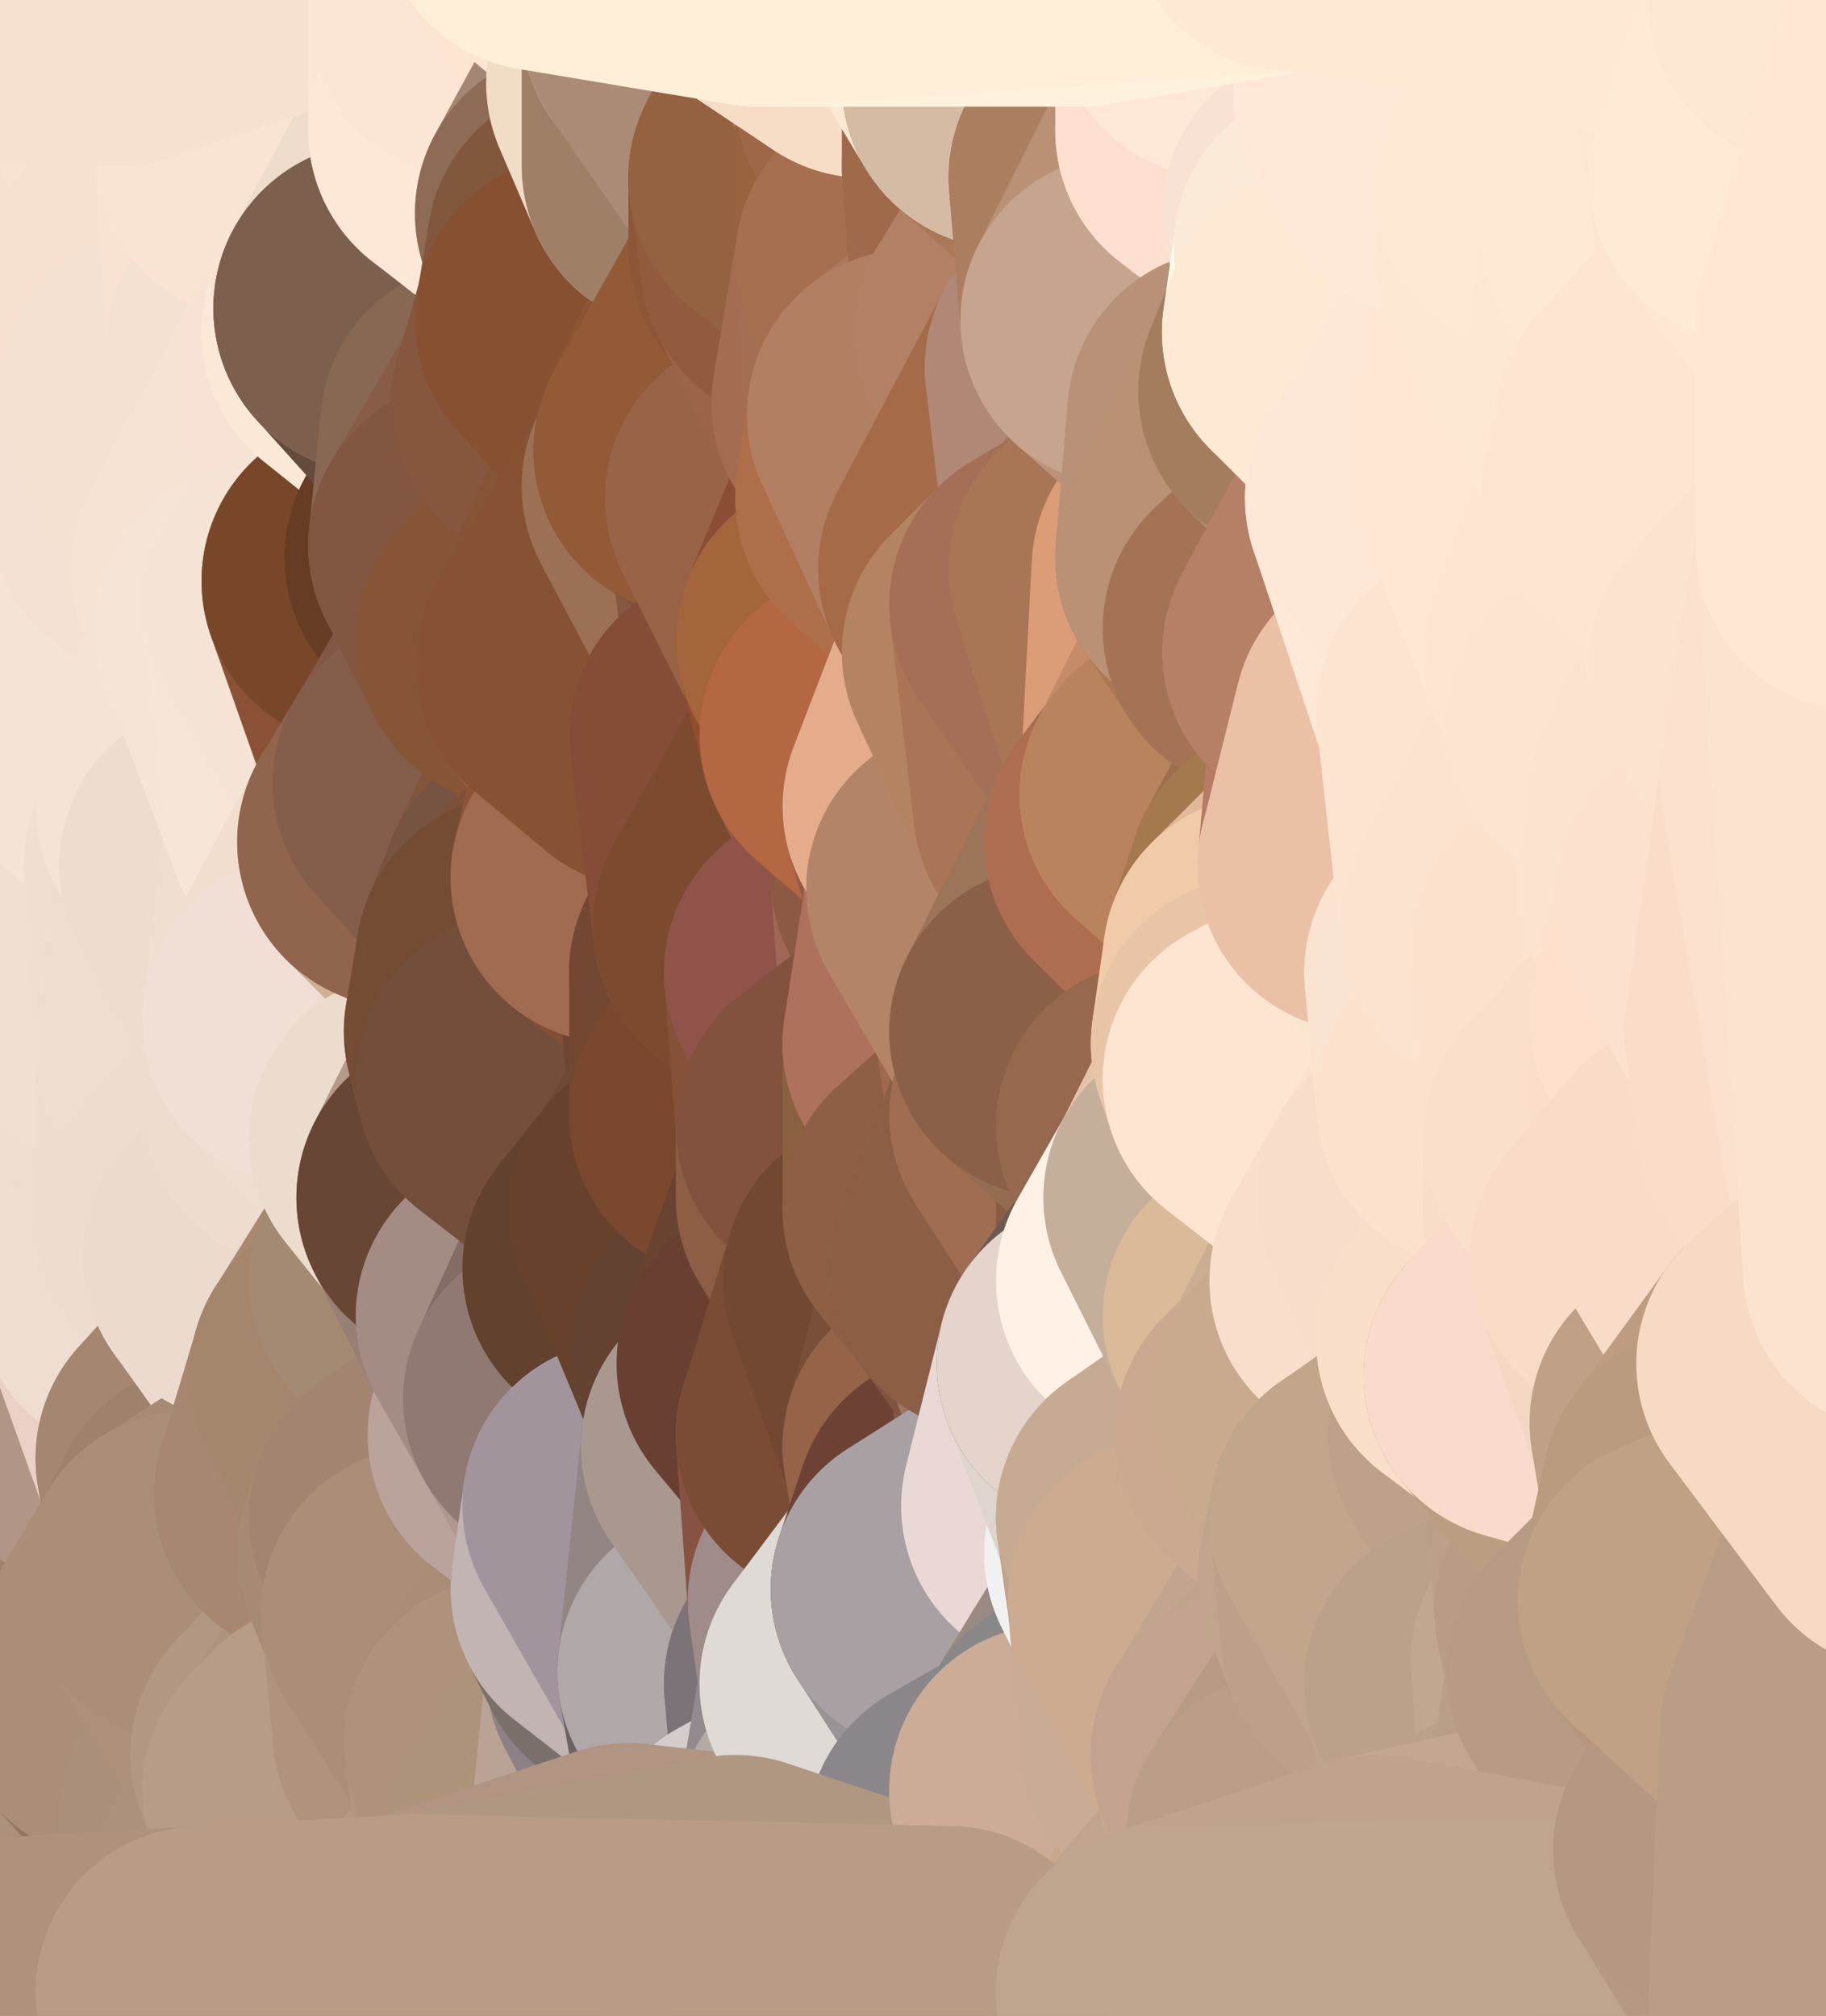 <?xml version="1.0" standalone="yes"?>
<svg width="154" height="170" xmlns="http://www.w3.org/2000/svg" version="1.1" ><rect width="100%" height="100%" fill="#333333" stroke="none"/><polygon points="-9,60 -9,160 -5,103" fill="rgba(234, 216, 204, 1)" stroke="rgba(234, 216, 204, 1)" stroke-width="28" stroke-linejoin="round"/>
		<polygon points="-9,60 -6,40 -4,3" fill="rgba(242, 223, 209, 1)" stroke="rgba(242, 223, 209, 1)" stroke-width="28" stroke-linejoin="round"/>
		<polygon points="-9,60 -5,103 -1,80" fill="rgba(242, 224, 212, 1)" stroke="rgba(242, 224, 212, 1)" stroke-width="28" stroke-linejoin="round"/>
		<polygon points="-9,160 0,169 0,163" fill="rgba(190, 163, 142, 1)" stroke="rgba(190, 163, 142, 1)" stroke-width="28" stroke-linejoin="round"/>
		<polygon points="-5,103 -9,160 0,123" fill="rgba(165, 137, 115, 1)" stroke="rgba(165, 137, 115, 1)" stroke-width="28" stroke-linejoin="round"/>
		<polygon points="-9,160 -1,140 0,123" fill="rgba(172, 144, 122, 1)" stroke="rgba(172, 144, 122, 1)" stroke-width="28" stroke-linejoin="round"/>
		<polygon points="-1,80 -5,103 0,83" fill="rgba(240, 222, 210, 1)" stroke="rgba(240, 222, 210, 1)" stroke-width="28" stroke-linejoin="round"/>
		<polygon points="-5,103 0,123 3,113" fill="rgba(231, 214, 206, 1)" stroke="rgba(231, 214, 206, 1)" stroke-width="28" stroke-linejoin="round"/>
		<polygon points="-9,60 -1,80 0,63" fill="rgba(241, 223, 211, 1)" stroke="rgba(241, 223, 211, 1)" stroke-width="28" stroke-linejoin="round"/>
		<polygon points="-4,3 4,20 4,13" fill="rgba(246, 223, 207, 1)" stroke="rgba(246, 223, 207, 1)" stroke-width="28" stroke-linejoin="round"/>
		<polygon points="-4,3 -6,40 4,20" fill="rgba(243, 224, 209, 1)" stroke="rgba(243, 224, 209, 1)" stroke-width="28" stroke-linejoin="round"/>
		<polygon points="4,20 -6,40 5,23" fill="rgba(243, 224, 209, 1)" stroke="rgba(243, 224, 209, 1)" stroke-width="28" stroke-linejoin="round"/>
		<polygon points="-6,40 -9,60 2,43" fill="rgba(242, 223, 209, 1)" stroke="rgba(242, 223, 209, 1)" stroke-width="28" stroke-linejoin="round"/>
		<polygon points="-9,60 0,63 8,53" fill="rgba(242, 224, 212, 1)" stroke="rgba(242, 224, 212, 1)" stroke-width="28" stroke-linejoin="round"/>
		<polygon points="2,43 -9,60 8,53" fill="rgba(242, 224, 212, 1)" stroke="rgba(242, 224, 212, 1)" stroke-width="28" stroke-linejoin="round"/>
		<polygon points="0,83 -5,103 8,93" fill="rgba(236, 218, 206, 1)" stroke="rgba(236, 218, 206, 1)" stroke-width="28" stroke-linejoin="round"/>
		<polygon points="-5,103 8,100 8,93" fill="rgba(236, 218, 206, 1)" stroke="rgba(236, 218, 206, 1)" stroke-width="28" stroke-linejoin="round"/>
		<polygon points="-1,140 -9,160 8,153" fill="rgba(180, 153, 132, 1)" stroke="rgba(180, 153, 132, 1)" stroke-width="28" stroke-linejoin="round"/>
		<polygon points="-9,160 0,163 8,153" fill="rgba(186, 159, 138, 1)" stroke="rgba(186, 159, 138, 1)" stroke-width="28" stroke-linejoin="round"/>
		<polygon points="3,113 0,123 8,120" fill="rgba(225, 196, 178, 1)" stroke="rgba(225, 196, 178, 1)" stroke-width="28" stroke-linejoin="round"/>
		<polygon points="-1,80 0,83 7,83" fill="rgba(242, 224, 212, 1)" stroke="rgba(242, 224, 212, 1)" stroke-width="28" stroke-linejoin="round"/>
		<polygon points="0,0 -4,3 4,13" fill="rgba(246, 223, 207, 1)" stroke="rgba(246, 223, 207, 1)" stroke-width="28" stroke-linejoin="round"/>
		<polygon points="0,123 -1,140 9,133" fill="rgba(166, 138, 116, 1)" stroke="rgba(166, 138, 116, 1)" stroke-width="28" stroke-linejoin="round"/>
		<polygon points="7,83 0,83 8,93" fill="rgba(240, 222, 210, 1)" stroke="rgba(240, 222, 210, 1)" stroke-width="28" stroke-linejoin="round"/>
		<polygon points="7,143 -1,140 8,153" fill="rgba(175, 148, 127, 1)" stroke="rgba(175, 148, 127, 1)" stroke-width="28" stroke-linejoin="round"/>
		<polygon points="-1,140 7,143 9,133" fill="rgba(171, 143, 121, 1)" stroke="rgba(171, 143, 121, 1)" stroke-width="28" stroke-linejoin="round"/>
		<polygon points="-5,103 3,113 8,100" fill="rgba(234, 216, 204, 1)" stroke="rgba(234, 216, 204, 1)" stroke-width="28" stroke-linejoin="round"/>
		<polygon points="-6,40 2,43 11,33" fill="rgba(242, 223, 209, 1)" stroke="rgba(242, 223, 209, 1)" stroke-width="28" stroke-linejoin="round"/>
		<polygon points="5,23 -6,40 11,33" fill="rgba(243, 224, 209, 1)" stroke="rgba(243, 224, 209, 1)" stroke-width="28" stroke-linejoin="round"/>
		<polygon points="8,53 0,63 10,63" fill="rgba(244, 226, 214, 1)" stroke="rgba(244, 226, 214, 1)" stroke-width="28" stroke-linejoin="round"/>
		<polygon points="8,100 3,113 12,109" fill="rgba(234, 216, 204, 1)" stroke="rgba(234, 216, 204, 1)" stroke-width="28" stroke-linejoin="round"/>
		<polygon points="0,0 4,13 10,0" fill="rgba(246, 223, 207, 1)" stroke="rgba(246, 223, 207, 1)" stroke-width="28" stroke-linejoin="round"/>
		<polygon points="8,120 0,123 9,133" fill="rgba(168, 138, 112, 1)" stroke="rgba(168, 138, 112, 1)" stroke-width="28" stroke-linejoin="round"/>
		<polygon points="10,0 4,13 13,9" fill="rgba(246, 223, 207, 1)" stroke="rgba(246, 223, 207, 1)" stroke-width="28" stroke-linejoin="round"/>
		<polygon points="7,143 8,153 10,143" fill="rgba(170, 143, 122, 1)" stroke="rgba(170, 143, 122, 1)" stroke-width="28" stroke-linejoin="round"/>
		<polygon points="9,133 7,143 10,143" fill="rgba(162, 134, 112, 1)" stroke="rgba(162, 134, 112, 1)" stroke-width="28" stroke-linejoin="round"/>
		<polygon points="5,23 11,33 13,23" fill="rgba(243, 224, 209, 1)" stroke="rgba(243, 224, 209, 1)" stroke-width="28" stroke-linejoin="round"/>
		<polygon points="4,20 5,23 13,23" fill="rgba(243, 224, 209, 1)" stroke="rgba(243, 224, 209, 1)" stroke-width="28" stroke-linejoin="round"/>
		<polygon points="2,43 8,53 13,43" fill="rgba(244, 225, 211, 1)" stroke="rgba(244, 225, 211, 1)" stroke-width="28" stroke-linejoin="round"/>
		<polygon points="11,33 2,43 13,43" fill="rgba(244, 225, 211, 1)" stroke="rgba(244, 225, 211, 1)" stroke-width="28" stroke-linejoin="round"/>
		<polygon points="3,113 8,120 12,109" fill="rgba(223, 206, 198, 1)" stroke="rgba(223, 206, 198, 1)" stroke-width="28" stroke-linejoin="round"/>
		<polygon points="0,63 -1,80 10,63" fill="rgba(241, 223, 211, 1)" stroke="rgba(241, 223, 211, 1)" stroke-width="28" stroke-linejoin="round"/>
		<polygon points="-1,80 7,83 16,73" fill="rgba(243, 225, 213, 1)" stroke="rgba(243, 225, 213, 1)" stroke-width="28" stroke-linejoin="round"/>
		<polygon points="10,63 -1,80 16,73" fill="rgba(245, 227, 215, 1)" stroke="rgba(245, 227, 215, 1)" stroke-width="28" stroke-linejoin="round"/>
		<polygon points="8,120 9,133 17,123" fill="rgba(167, 137, 111, 1)" stroke="rgba(167, 137, 111, 1)" stroke-width="28" stroke-linejoin="round"/>
		<polygon points="7,83 8,93 17,89" fill="rgba(239, 221, 209, 1)" stroke="rgba(239, 221, 209, 1)" stroke-width="28" stroke-linejoin="round"/>
		<polygon points="0,163 0,169 17,168" fill="rgba(187, 160, 139, 1)" stroke="rgba(187, 160, 139, 1)" stroke-width="28" stroke-linejoin="round"/>
		<polygon points="8,100 12,109 17,103" fill="rgba(235, 217, 205, 1)" stroke="rgba(235, 217, 205, 1)" stroke-width="28" stroke-linejoin="round"/>
		<polygon points="10,63 16,73 17,68" fill="rgba(245, 227, 215, 1)" stroke="rgba(245, 227, 215, 1)" stroke-width="28" stroke-linejoin="round"/>
		<polygon points="11,33 13,43 14,33" fill="rgba(242, 223, 209, 1)" stroke="rgba(242, 223, 209, 1)" stroke-width="28" stroke-linejoin="round"/>
		<polygon points="13,23 11,33 14,33" fill="rgba(242, 223, 208, 1)" stroke="rgba(242, 223, 208, 1)" stroke-width="28" stroke-linejoin="round"/>
		<polygon points="4,13 4,20 13,23" fill="rgba(243, 224, 209, 1)" stroke="rgba(243, 224, 209, 1)" stroke-width="28" stroke-linejoin="round"/>
		<polygon points="9,133 16,133 18,129" fill="rgba(163, 135, 113, 1)" stroke="rgba(163, 135, 113, 1)" stroke-width="28" stroke-linejoin="round"/>
		<polygon points="17,123 9,133 18,129" fill="rgba(154, 126, 104, 1)" stroke="rgba(154, 126, 104, 1)" stroke-width="28" stroke-linejoin="round"/>
		<polygon points="8,153 0,163 17,168" fill="rgba(182, 155, 134, 1)" stroke="rgba(182, 155, 134, 1)" stroke-width="28" stroke-linejoin="round"/>
		<polygon points="9,133 10,143 16,133" fill="rgba(158, 130, 108, 1)" stroke="rgba(158, 130, 108, 1)" stroke-width="28" stroke-linejoin="round"/>
		<polygon points="13,9 4,13 13,23" fill="rgba(247, 224, 208, 1)" stroke="rgba(247, 224, 208, 1)" stroke-width="28" stroke-linejoin="round"/>
		<polygon points="10,0 13,9 19,3" fill="rgba(248, 225, 209, 1)" stroke="rgba(248, 225, 209, 1)" stroke-width="28" stroke-linejoin="round"/>
		<polygon points="13,43 8,53 20,48" fill="rgba(244, 225, 211, 1)" stroke="rgba(244, 225, 211, 1)" stroke-width="28" stroke-linejoin="round"/>
		<polygon points="17,68 16,73 19,73" fill="rgba(247, 229, 215, 1)" stroke="rgba(247, 229, 215, 1)" stroke-width="28" stroke-linejoin="round"/>
		<polygon points="10,143 8,153 19,153" fill="rgba(167, 140, 119, 1)" stroke="rgba(167, 140, 119, 1)" stroke-width="28" stroke-linejoin="round"/>
		<polygon points="17,103 12,109 21,106" fill="rgba(240, 222, 210, 1)" stroke="rgba(240, 222, 210, 1)" stroke-width="28" stroke-linejoin="round"/>
		<polygon points="12,109 8,120 17,123" fill="rgba(177, 149, 135, 1)" stroke="rgba(177, 149, 135, 1)" stroke-width="28" stroke-linejoin="round"/>
		<polygon points="8,93 8,100 17,103" fill="rgba(236, 218, 206, 1)" stroke="rgba(236, 218, 206, 1)" stroke-width="28" stroke-linejoin="round"/>
		<polygon points="8,53 10,63 22,53" fill="rgba(244, 226, 214, 1)" stroke="rgba(244, 226, 214, 1)" stroke-width="28" stroke-linejoin="round"/>
		<polygon points="20,48 8,53 22,53" fill="rgba(245, 227, 213, 1)" stroke="rgba(245, 227, 213, 1)" stroke-width="28" stroke-linejoin="round"/>
		<polygon points="19,3 13,9 22,6" fill="rgba(249, 226, 210, 1)" stroke="rgba(249, 226, 210, 1)" stroke-width="28" stroke-linejoin="round"/>
		<polygon points="13,9 13,23 22,13" fill="rgba(247, 224, 208, 1)" stroke="rgba(247, 224, 208, 1)" stroke-width="28" stroke-linejoin="round"/>
		<polygon points="8,153 17,168 19,153" fill="rgba(171, 144, 123, 1)" stroke="rgba(171, 144, 123, 1)" stroke-width="28" stroke-linejoin="round"/>
		<polygon points="8,93 17,103 17,89" fill="rgba(240, 222, 210, 1)" stroke="rgba(240, 222, 210, 1)" stroke-width="28" stroke-linejoin="round"/>
		<polygon points="13,23 14,33 23,29" fill="rgba(247, 224, 208, 1)" stroke="rgba(247, 224, 208, 1)" stroke-width="28" stroke-linejoin="round"/>
		<polygon points="13,9 22,13 22,6" fill="rgba(249, 226, 210, 1)" stroke="rgba(249, 226, 210, 1)" stroke-width="28" stroke-linejoin="round"/>
		<polygon points="16,73 7,83 17,89" fill="rgba(241, 223, 211, 1)" stroke="rgba(241, 223, 211, 1)" stroke-width="28" stroke-linejoin="round"/>
		<polygon points="10,143 19,153 25,148" fill="rgba(144, 117, 96, 1)" stroke="rgba(144, 117, 96, 1)" stroke-width="28" stroke-linejoin="round"/>
		<polygon points="10,63 17,68 22,53" fill="rgba(245, 227, 213, 1)" stroke="rgba(245, 227, 213, 1)" stroke-width="28" stroke-linejoin="round"/>
		<polygon points="16,73 17,89 19,73" fill="rgba(240, 222, 208, 1)" stroke="rgba(240, 222, 208, 1)" stroke-width="28" stroke-linejoin="round"/>
		<polygon points="20,48 22,53 26,51" fill="rgba(245, 227, 213, 1)" stroke="rgba(245, 227, 213, 1)" stroke-width="28" stroke-linejoin="round"/>
		<polygon points="17,89 25,88 26,86" fill="rgba(240, 222, 210, 1)" stroke="rgba(240, 222, 210, 1)" stroke-width="28" stroke-linejoin="round"/>
		<polygon points="12,109 17,123 26,113" fill="rgba(235, 208, 197, 1)" stroke="rgba(235, 208, 197, 1)" stroke-width="28" stroke-linejoin="round"/>
		<polygon points="21,106 12,109 26,113" fill="rgba(239, 221, 209, 1)" stroke="rgba(239, 221, 209, 1)" stroke-width="28" stroke-linejoin="round"/>
		<polygon points="25,148 19,153 26,151" fill="rgba(173, 146, 125, 1)" stroke="rgba(173, 146, 125, 1)" stroke-width="28" stroke-linejoin="round"/>
		<polygon points="17,89 17,103 26,93" fill="rgba(238, 220, 208, 1)" stroke="rgba(238, 220, 208, 1)" stroke-width="28" stroke-linejoin="round"/>
		<polygon points="25,88 17,89 26,93" fill="rgba(237, 219, 207, 1)" stroke="rgba(237, 219, 207, 1)" stroke-width="28" stroke-linejoin="round"/>
		<polygon points="17,123 18,129 27,126" fill="rgba(169, 137, 112, 1)" stroke="rgba(169, 137, 112, 1)" stroke-width="28" stroke-linejoin="round"/>
		<polygon points="19,73 17,89 26,86" fill="rgba(239, 221, 209, 1)" stroke="rgba(239, 221, 209, 1)" stroke-width="28" stroke-linejoin="round"/>
		<polygon points="16,133 10,143 25,148" fill="rgba(170, 142, 120, 1)" stroke="rgba(170, 142, 120, 1)" stroke-width="28" stroke-linejoin="round"/>
		<polygon points="17,68 19,73 28,69" fill="rgba(239, 221, 207, 1)" stroke="rgba(239, 221, 207, 1)" stroke-width="28" stroke-linejoin="round"/>
		<polygon points="10,0 19,3 28,-6" fill="rgba(249, 226, 210, 1)" stroke="rgba(249, 226, 210, 1)" stroke-width="28" stroke-linejoin="round"/>
		<polygon points="25,148 26,151 28,149" fill="rgba(182, 155, 134, 1)" stroke="rgba(182, 155, 134, 1)" stroke-width="28" stroke-linejoin="round"/>
		<polygon points="17,103 21,106 26,93" fill="rgba(238, 220, 208, 1)" stroke="rgba(238, 220, 208, 1)" stroke-width="28" stroke-linejoin="round"/>
		<polygon points="22,13 13,23 23,29" fill="rgba(247, 224, 208, 1)" stroke="rgba(247, 224, 208, 1)" stroke-width="28" stroke-linejoin="round"/>
		<polygon points="26,113 17,123 27,126" fill="rgba(165, 134, 113, 1)" stroke="rgba(165, 134, 113, 1)" stroke-width="28" stroke-linejoin="round"/>
		<polygon points="14,33 13,43 20,48" fill="rgba(244, 225, 211, 1)" stroke="rgba(244, 225, 211, 1)" stroke-width="28" stroke-linejoin="round"/>
		<polygon points="23,29 29,31 31,28" fill="rgba(249, 226, 210, 1)" stroke="rgba(249, 226, 210, 1)" stroke-width="28" stroke-linejoin="round"/>
		<polygon points="26,113 27,126 30,116" fill="rgba(168, 133, 111, 1)" stroke="rgba(168, 133, 111, 1)" stroke-width="28" stroke-linejoin="round"/>
		<polygon points="22,53 17,68 28,69" fill="rgba(245, 227, 213, 1)" stroke="rgba(245, 227, 213, 1)" stroke-width="28" stroke-linejoin="round"/>
		<polygon points="19,3 22,6 28,-6" fill="rgba(249, 226, 210, 1)" stroke="rgba(249, 226, 210, 1)" stroke-width="28" stroke-linejoin="round"/>
		<polygon points="14,33 20,48 23,29" fill="rgba(244, 225, 210, 1)" stroke="rgba(244, 225, 210, 1)" stroke-width="28" stroke-linejoin="round"/>
		<polygon points="31,16 23,29 32,26" fill="rgba(249, 226, 210, 1)" stroke="rgba(249, 226, 210, 1)" stroke-width="28" stroke-linejoin="round"/>
		<polygon points="23,29 31,28 32,26" fill="rgba(249, 226, 210, 1)" stroke="rgba(249, 226, 210, 1)" stroke-width="28" stroke-linejoin="round"/>
		<polygon points="20,48 26,51 31,49" fill="rgba(245, 227, 213, 1)" stroke="rgba(245, 227, 213, 1)" stroke-width="28" stroke-linejoin="round"/>
		<polygon points="22,13 23,29 31,16" fill="rgba(249, 226, 210, 1)" stroke="rgba(249, 226, 210, 1)" stroke-width="28" stroke-linejoin="round"/>
		<polygon points="23,29 20,48 29,31" fill="rgba(244, 225, 210, 1)" stroke="rgba(244, 225, 210, 1)" stroke-width="28" stroke-linejoin="round"/>
		<polygon points="19,73 26,86 28,69" fill="rgba(238, 220, 206, 1)" stroke="rgba(238, 220, 206, 1)" stroke-width="28" stroke-linejoin="round"/>
		<polygon points="18,129 16,133 27,126" fill="rgba(158, 130, 108, 1)" stroke="rgba(158, 130, 108, 1)" stroke-width="28" stroke-linejoin="round"/>
		<polygon points="27,126 34,131 35,128" fill="rgba(164, 136, 114, 1)" stroke="rgba(164, 136, 114, 1)" stroke-width="28" stroke-linejoin="round"/>
		<polygon points="26,113 30,116 35,108" fill="rgba(171, 134, 115, 1)" stroke="rgba(171, 134, 115, 1)" stroke-width="28" stroke-linejoin="round"/>
		<polygon points="21,106 26,113 35,108" fill="rgba(236, 218, 206, 1)" stroke="rgba(236, 218, 206, 1)" stroke-width="28" stroke-linejoin="round"/>
		<polygon points="28,69 34,71 35,67" fill="rgba(242, 224, 210, 1)" stroke="rgba(242, 224, 210, 1)" stroke-width="28" stroke-linejoin="round"/>
		<polygon points="27,126 16,133 34,131" fill="rgba(166, 138, 116, 1)" stroke="rgba(166, 138, 116, 1)" stroke-width="28" stroke-linejoin="round"/>
		<polygon points="22,6 22,13 31,16" fill="rgba(250, 227, 211, 1)" stroke="rgba(250, 227, 211, 1)" stroke-width="28" stroke-linejoin="round"/>
		<polygon points="19,153 17,168 26,151" fill="rgba(170, 143, 122, 1)" stroke="rgba(170, 143, 122, 1)" stroke-width="28" stroke-linejoin="round"/>
		<polygon points="16,133 25,148 36,136" fill="rgba(172, 144, 122, 1)" stroke="rgba(172, 144, 122, 1)" stroke-width="28" stroke-linejoin="round"/>
		<polygon points="34,131 16,133 36,136" fill="rgba(170, 142, 120, 1)" stroke="rgba(170, 142, 120, 1)" stroke-width="28" stroke-linejoin="round"/>
		<polygon points="26,151 17,168 35,167" fill="rgba(172, 145, 124, 1)" stroke="rgba(172, 145, 124, 1)" stroke-width="28" stroke-linejoin="round"/>
		<polygon points="26,93 21,106 35,96" fill="rgba(238, 220, 208, 1)" stroke="rgba(238, 220, 208, 1)" stroke-width="28" stroke-linejoin="round"/>
		<polygon points="29,31 20,48 31,49" fill="rgba(246, 227, 212, 1)" stroke="rgba(246, 227, 212, 1)" stroke-width="28" stroke-linejoin="round"/>
		<polygon points="25,88 26,93 26,86" fill="rgba(238, 220, 208, 1)" stroke="rgba(238, 220, 208, 1)" stroke-width="28" stroke-linejoin="round"/>
		<polygon points="22,6 31,16 37,8" fill="rgba(250, 227, 211, 1)" stroke="rgba(250, 227, 211, 1)" stroke-width="28" stroke-linejoin="round"/>
		<polygon points="25,148 28,149 36,136" fill="rgba(178, 151, 130, 1)" stroke="rgba(178, 151, 130, 1)" stroke-width="28" stroke-linejoin="round"/>
		<polygon points="21,106 35,108 35,96" fill="rgba(236, 218, 206, 1)" stroke="rgba(236, 218, 206, 1)" stroke-width="28" stroke-linejoin="round"/>
		<polygon points="28,69 26,86 34,71" fill="rgba(240, 222, 208, 1)" stroke="rgba(240, 222, 208, 1)" stroke-width="28" stroke-linejoin="round"/>
		<polygon points="26,51 22,53 28,69" fill="rgba(246, 228, 214, 1)" stroke="rgba(246, 228, 214, 1)" stroke-width="28" stroke-linejoin="round"/>
		<polygon points="36,136 28,149 37,146" fill="rgba(175, 147, 125, 1)" stroke="rgba(175, 147, 125, 1)" stroke-width="28" stroke-linejoin="round"/>
		<polygon points="28,-6 22,6 37,8" fill="rgba(250, 227, 211, 1)" stroke="rgba(250, 227, 211, 1)" stroke-width="28" stroke-linejoin="round"/>
		<polygon points="30,116 27,126 35,128" fill="rgba(167, 135, 112, 1)" stroke="rgba(167, 135, 112, 1)" stroke-width="28" stroke-linejoin="round"/>
		<polygon points="26,51 28,69 35,67" fill="rgba(247, 229, 215, 1)" stroke="rgba(247, 229, 215, 1)" stroke-width="28" stroke-linejoin="round"/>
		<polygon points="35,96 35,108 39,101" fill="rgba(241, 220, 203, 1)" stroke="rgba(241, 220, 203, 1)" stroke-width="28" stroke-linejoin="round"/>
		<polygon points="26,86 26,93 35,96" fill="rgba(238, 220, 208, 1)" stroke="rgba(238, 220, 208, 1)" stroke-width="28" stroke-linejoin="round"/>
		<polygon points="28,-6 37,8 40,1" fill="rgba(250, 227, 211, 1)" stroke="rgba(250, 227, 211, 1)" stroke-width="28" stroke-linejoin="round"/>
		<polygon points="37,8 31,16 40,11" fill="rgba(250, 227, 211, 1)" stroke="rgba(250, 227, 211, 1)" stroke-width="28" stroke-linejoin="round"/>
		<polygon points="31,28 29,31 41,36" fill="rgba(231, 214, 196, 1)" stroke="rgba(231, 214, 196, 1)" stroke-width="28" stroke-linejoin="round"/>
		<polygon points="29,31 38,47 41,36" fill="rgba(248, 229, 214, 1)" stroke="rgba(248, 229, 214, 1)" stroke-width="28" stroke-linejoin="round"/>
		<polygon points="38,47 40,46 41,36" fill="rgba(116, 87, 69, 1)" stroke="rgba(116, 87, 69, 1)" stroke-width="28" stroke-linejoin="round"/>
		<polygon points="29,31 31,49 38,47" fill="rgba(248, 226, 213, 1)" stroke="rgba(248, 226, 213, 1)" stroke-width="28" stroke-linejoin="round"/>
		<polygon points="35,67 34,71 37,66" fill="rgba(248, 217, 199, 1)" stroke="rgba(248, 217, 199, 1)" stroke-width="28" stroke-linejoin="round"/>
		<polygon points="31,49 35,67 37,66" fill="rgba(232, 201, 181, 1)" stroke="rgba(232, 201, 181, 1)" stroke-width="28" stroke-linejoin="round"/>
		<polygon points="31,49 26,51 35,67" fill="rgba(245, 227, 213, 1)" stroke="rgba(245, 227, 213, 1)" stroke-width="28" stroke-linejoin="round"/>
		<polygon points="26,86 35,96 43,87" fill="rgba(239, 221, 209, 1)" stroke="rgba(239, 221, 209, 1)" stroke-width="28" stroke-linejoin="round"/>
		<polygon points="34,71 26,86 44,81" fill="rgba(241, 222, 207, 1)" stroke="rgba(241, 222, 207, 1)" stroke-width="28" stroke-linejoin="round"/>
		<polygon points="26,86 43,87 44,81" fill="rgba(241, 223, 213, 1)" stroke="rgba(241, 223, 213, 1)" stroke-width="28" stroke-linejoin="round"/>
		<polygon points="43,87 35,96 44,91" fill="rgba(238, 222, 209, 1)" stroke="rgba(238, 222, 209, 1)" stroke-width="28" stroke-linejoin="round"/>
		<polygon points="43,147 37,146 44,154" fill="rgba(176, 148, 126, 1)" stroke="rgba(176, 148, 126, 1)" stroke-width="28" stroke-linejoin="round"/>
		<polygon points="28,149 35,167 44,154" fill="rgba(185, 157, 135, 1)" stroke="rgba(185, 157, 135, 1)" stroke-width="28" stroke-linejoin="round"/>
		<polygon points="37,146 28,149 44,154" fill="rgba(180, 152, 130, 1)" stroke="rgba(180, 152, 130, 1)" stroke-width="28" stroke-linejoin="round"/>
		<polygon points="31,49 37,66 44,54" fill="rgba(138, 81, 54, 1)" stroke="rgba(138, 81, 54, 1)" stroke-width="28" stroke-linejoin="round"/>
		<polygon points="38,47 31,49 44,54" fill="rgba(120, 71, 41, 1)" stroke="rgba(120, 71, 41, 1)" stroke-width="28" stroke-linejoin="round"/>
		<polygon points="32,26 31,28 41,36" fill="rgba(251, 232, 215, 1)" stroke="rgba(251, 232, 215, 1)" stroke-width="28" stroke-linejoin="round"/>
		<polygon points="28,149 26,151 35,167" fill="rgba(183, 156, 135, 1)" stroke="rgba(183, 156, 135, 1)" stroke-width="28" stroke-linejoin="round"/>
		<polygon points="30,116 35,128 45,121" fill="rgba(165, 135, 111, 1)" stroke="rgba(165, 135, 111, 1)" stroke-width="28" stroke-linejoin="round"/>
		<polygon points="35,108 30,116 44,111" fill="rgba(168, 136, 111, 1)" stroke="rgba(168, 136, 111, 1)" stroke-width="28" stroke-linejoin="round"/>
		<polygon points="40,46 38,47 44,54" fill="rgba(102, 60, 36, 1)" stroke="rgba(102, 60, 36, 1)" stroke-width="28" stroke-linejoin="round"/>
		<polygon points="34,71 44,81 46,76" fill="rgba(209, 176, 145, 1)" stroke="rgba(209, 176, 145, 1)" stroke-width="28" stroke-linejoin="round"/>
		<polygon points="28,-6 40,1 46,-8" fill="rgba(250, 227, 211, 1)" stroke="rgba(250, 227, 211, 1)" stroke-width="28" stroke-linejoin="round"/>
		<polygon points="44,111 30,116 45,121" fill="rgba(164, 134, 108, 1)" stroke="rgba(164, 134, 108, 1)" stroke-width="28" stroke-linejoin="round"/>
		<polygon points="39,101 35,108 44,111" fill="rgba(164, 138, 115, 1)" stroke="rgba(164, 138, 115, 1)" stroke-width="28" stroke-linejoin="round"/>
		<polygon points="35,96 39,101 44,91" fill="rgba(236, 220, 205, 1)" stroke="rgba(236, 220, 205, 1)" stroke-width="28" stroke-linejoin="round"/>
		<polygon points="35,128 34,131 36,136" fill="rgba(166, 138, 116, 1)" stroke="rgba(166, 138, 116, 1)" stroke-width="28" stroke-linejoin="round"/>
		<polygon points="37,66 34,71 46,76" fill="rgba(145, 100, 77, 1)" stroke="rgba(145, 100, 77, 1)" stroke-width="28" stroke-linejoin="round"/>
		<polygon points="44,154 35,167 46,156" fill="rgba(183, 155, 133, 1)" stroke="rgba(183, 155, 133, 1)" stroke-width="28" stroke-linejoin="round"/>
		<polygon points="36,136 37,146 43,147" fill="rgba(175, 147, 125, 1)" stroke="rgba(175, 147, 125, 1)" stroke-width="28" stroke-linejoin="round"/>
		<polygon points="37,8 40,11 40,1" fill="rgba(250, 227, 211, 1)" stroke="rgba(250, 227, 211, 1)" stroke-width="28" stroke-linejoin="round"/>
		<polygon points="44,111 45,121 48,118" fill="rgba(142, 117, 110, 1)" stroke="rgba(142, 117, 110, 1)" stroke-width="28" stroke-linejoin="round"/>
		<polygon points="31,16 32,26 40,11" fill="rgba(249, 228, 211, 1)" stroke="rgba(249, 228, 211, 1)" stroke-width="28" stroke-linejoin="round"/>
		<polygon points="32,26 41,36 49,27" fill="rgba(101, 75, 62, 1)" stroke="rgba(101, 75, 62, 1)" stroke-width="28" stroke-linejoin="round"/>
		<polygon points="41,36 47,34 49,27" fill="rgba(137, 101, 79, 1)" stroke="rgba(137, 101, 79, 1)" stroke-width="28" stroke-linejoin="round"/>
		<polygon points="40,11 32,26 49,18" fill="rgba(238, 221, 205, 1)" stroke="rgba(238, 221, 205, 1)" stroke-width="28" stroke-linejoin="round"/>
		<polygon points="49,18 32,26 50,21" fill="rgba(121, 96, 76, 1)" stroke="rgba(121, 96, 76, 1)" stroke-width="28" stroke-linejoin="round"/>
		<polygon points="32,26 49,27 50,21" fill="rgba(124, 95, 77, 1)" stroke="rgba(124, 95, 77, 1)" stroke-width="28" stroke-linejoin="round"/>
		<polygon points="44,54 37,66 49,56" fill="rgba(132, 87, 68, 1)" stroke="rgba(132, 87, 68, 1)" stroke-width="28" stroke-linejoin="round"/>
		<polygon points="0,0 10,0 28,-6" fill="rgba(247, 224, 208, 1)" stroke="rgba(247, 224, 208, 1)" stroke-width="28" stroke-linejoin="round"/>
		<polygon points="35,128 36,136 52,134" fill="rgba(167, 139, 117, 1)" stroke="rgba(167, 139, 117, 1)" stroke-width="28" stroke-linejoin="round"/>
		<polygon points="45,121 35,128 52,134" fill="rgba(163, 132, 112, 1)" stroke="rgba(163, 132, 112, 1)" stroke-width="28" stroke-linejoin="round"/>
		<polygon points="49,56 37,66 53,61" fill="rgba(145, 98, 72, 1)" stroke="rgba(145, 98, 72, 1)" stroke-width="28" stroke-linejoin="round"/>
		<polygon points="45,121 52,134 53,127" fill="rgba(146, 126, 119, 1)" stroke="rgba(146, 126, 119, 1)" stroke-width="28" stroke-linejoin="round"/>
		<polygon points="44,91 39,101 53,98" fill="rgba(181, 153, 139, 1)" stroke="rgba(181, 153, 139, 1)" stroke-width="28" stroke-linejoin="round"/>
		<polygon points="39,101 44,111 53,107" fill="rgba(151, 127, 115, 1)" stroke="rgba(151, 127, 115, 1)" stroke-width="28" stroke-linejoin="round"/>
		<polygon points="36,136 43,147 52,134" fill="rgba(170, 142, 120, 1)" stroke="rgba(170, 142, 120, 1)" stroke-width="28" stroke-linejoin="round"/>
		<polygon points="41,36 40,46 47,34" fill="rgba(136, 104, 83, 1)" stroke="rgba(136, 104, 83, 1)" stroke-width="28" stroke-linejoin="round"/>
		<polygon points="52,134 43,147 54,138" fill="rgba(171, 140, 119, 1)" stroke="rgba(171, 140, 119, 1)" stroke-width="28" stroke-linejoin="round"/>
		<polygon points="46,156 35,167 53,161" fill="rgba(181, 153, 131, 1)" stroke="rgba(181, 153, 131, 1)" stroke-width="28" stroke-linejoin="round"/>
		<polygon points="39,101 53,107 53,98" fill="rgba(103, 70, 53, 1)" stroke="rgba(103, 70, 53, 1)" stroke-width="28" stroke-linejoin="round"/>
		<polygon points="40,1 40,11 55,7" fill="rgba(252, 229, 213, 1)" stroke="rgba(252, 229, 213, 1)" stroke-width="28" stroke-linejoin="round"/>
		<polygon points="40,11 49,18 55,7" fill="rgba(254, 231, 215, 1)" stroke="rgba(254, 231, 215, 1)" stroke-width="28" stroke-linejoin="round"/>
		<polygon points="54,138 43,147 55,141" fill="rgba(169, 141, 120, 1)" stroke="rgba(169, 141, 120, 1)" stroke-width="28" stroke-linejoin="round"/>
		<polygon points="37,66 46,76 53,61" fill="rgba(132, 94, 75, 1)" stroke="rgba(132, 94, 75, 1)" stroke-width="28" stroke-linejoin="round"/>
		<polygon points="46,76 52,74 53,61" fill="rgba(131, 85, 59, 1)" stroke="rgba(131, 85, 59, 1)" stroke-width="28" stroke-linejoin="round"/>
		<polygon points="48,118 45,121 53,127" fill="rgba(187, 162, 155, 1)" stroke="rgba(187, 162, 155, 1)" stroke-width="28" stroke-linejoin="round"/>
		<polygon points="47,34 40,46 56,41" fill="rgba(137, 92, 71, 1)" stroke="rgba(137, 92, 71, 1)" stroke-width="28" stroke-linejoin="round"/>
		<polygon points="44,111 48,118 53,107" fill="rgba(164, 139, 132, 1)" stroke="rgba(164, 139, 132, 1)" stroke-width="28" stroke-linejoin="round"/>
		<polygon points="53,98 53,107 57,102" fill="rgba(101, 66, 47, 1)" stroke="rgba(101, 66, 47, 1)" stroke-width="28" stroke-linejoin="round"/>
		<polygon points="40,46 44,54 56,41" fill="rgba(131, 86, 65, 1)" stroke="rgba(131, 86, 65, 1)" stroke-width="28" stroke-linejoin="round"/>
		<polygon points="46,-8 40,1 55,7" fill="rgba(252, 229, 213, 1)" stroke="rgba(252, 229, 213, 1)" stroke-width="28" stroke-linejoin="round"/>
		<polygon points="46,76 44,81 52,74" fill="rgba(119, 84, 65, 1)" stroke="rgba(119, 84, 65, 1)" stroke-width="28" stroke-linejoin="round"/>
		<polygon points="46,-8 55,7 58,2" fill="rgba(254, 229, 209, 1)" stroke="rgba(254, 229, 209, 1)" stroke-width="28" stroke-linejoin="round"/>
		<polygon points="55,7 49,18 58,14" fill="rgba(163, 134, 116, 1)" stroke="rgba(163, 134, 116, 1)" stroke-width="28" stroke-linejoin="round"/>
		<polygon points="44,54 49,56 56,41" fill="rgba(134, 85, 53, 1)" stroke="rgba(134, 85, 53, 1)" stroke-width="28" stroke-linejoin="round"/>
		<polygon points="43,147 44,154 46,156" fill="rgba(177, 149, 127, 1)" stroke="rgba(177, 149, 127, 1)" stroke-width="28" stroke-linejoin="round"/>
		<polygon points="56,41 58,41 59,38" fill="rgba(121, 71, 38, 1)" stroke="rgba(121, 71, 38, 1)" stroke-width="28" stroke-linejoin="round"/>
		<polygon points="47,34 56,41 59,38" fill="rgba(127, 82, 51, 1)" stroke="rgba(127, 82, 51, 1)" stroke-width="28" stroke-linejoin="round"/>
		<polygon points="49,18 50,21 58,14" fill="rgba(142, 107, 85, 1)" stroke="rgba(142, 107, 85, 1)" stroke-width="28" stroke-linejoin="round"/>
		<polygon points="43,147 46,156 55,141" fill="rgba(174, 146, 122, 1)" stroke="rgba(174, 146, 122, 1)" stroke-width="28" stroke-linejoin="round"/>
		<polygon points="53,61 52,74 55,61" fill="rgba(137, 84, 53, 1)" stroke="rgba(137, 84, 53, 1)" stroke-width="28" stroke-linejoin="round"/>
		<polygon points="49,56 53,61 55,61" fill="rgba(158, 95, 62, 1)" stroke="rgba(158, 95, 62, 1)" stroke-width="28" stroke-linejoin="round"/>
		<polygon points="52,74 44,81 61,81" fill="rgba(126, 80, 56, 1)" stroke="rgba(126, 80, 56, 1)" stroke-width="28" stroke-linejoin="round"/>
		<polygon points="49,27 47,34 59,38" fill="rgba(134, 86, 63, 1)" stroke="rgba(134, 86, 63, 1)" stroke-width="28" stroke-linejoin="round"/>
		<polygon points="53,107 48,118 62,114" fill="rgba(131, 108, 102, 1)" stroke="rgba(131, 108, 102, 1)" stroke-width="28" stroke-linejoin="round"/>
		<polygon points="43,87 44,91 61,81" fill="rgba(118, 82, 60, 1)" stroke="rgba(118, 82, 60, 1)" stroke-width="28" stroke-linejoin="round"/>
		<polygon points="44,81 43,87 61,81" fill="rgba(116, 76, 51, 1)" stroke="rgba(116, 76, 51, 1)" stroke-width="28" stroke-linejoin="round"/>
		<polygon points="54,138 55,141 61,141" fill="rgba(148, 145, 140, 1)" stroke="rgba(148, 145, 140, 1)" stroke-width="28" stroke-linejoin="round"/>
		<polygon points="48,118 53,127 63,122" fill="rgba(177, 150, 141, 1)" stroke="rgba(177, 150, 141, 1)" stroke-width="28" stroke-linejoin="round"/>
		<polygon points="62,114 48,118 63,122" fill="rgba(144, 121, 115, 1)" stroke="rgba(144, 121, 115, 1)" stroke-width="28" stroke-linejoin="round"/>
		<polygon points="53,98 57,102 62,94" fill="rgba(106, 70, 48, 1)" stroke="rgba(106, 70, 48, 1)" stroke-width="28" stroke-linejoin="round"/>
		<polygon points="61,81 53,98 62,94" fill="rgba(113, 70, 51, 1)" stroke="rgba(113, 70, 51, 1)" stroke-width="28" stroke-linejoin="round"/>
		<polygon points="44,91 53,98 61,81" fill="rgba(115, 78, 59, 1)" stroke="rgba(115, 78, 59, 1)" stroke-width="28" stroke-linejoin="round"/>
		<polygon points="52,74 61,81 64,78" fill="rgba(130, 78, 54, 1)" stroke="rgba(130, 78, 54, 1)" stroke-width="28" stroke-linejoin="round"/>
		<polygon points="53,161 62,162 64,158" fill="rgba(180, 163, 147, 1)" stroke="rgba(180, 163, 147, 1)" stroke-width="28" stroke-linejoin="round"/>
		<polygon points="46,-8 58,2 64,-5" fill="rgba(254, 228, 211, 1)" stroke="rgba(254, 228, 211, 1)" stroke-width="28" stroke-linejoin="round"/>
		<polygon points="62,82 61,81 62,94" fill="rgba(108, 69, 52, 1)" stroke="rgba(108, 69, 52, 1)" stroke-width="28" stroke-linejoin="round"/>
		<polygon points="46,156 53,161 55,141" fill="rgba(173, 147, 122, 1)" stroke="rgba(173, 147, 122, 1)" stroke-width="28" stroke-linejoin="round"/>
		<polygon points="59,38 58,41 65,42" fill="rgba(137, 88, 58, 1)" stroke="rgba(137, 88, 58, 1)" stroke-width="28" stroke-linejoin="round"/>
		<polygon points="61,81 62,82 64,78" fill="rgba(110, 71, 56, 1)" stroke="rgba(110, 71, 56, 1)" stroke-width="28" stroke-linejoin="round"/>
		<polygon points="57,102 53,107 62,114" fill="rgba(98, 65, 46, 1)" stroke="rgba(98, 65, 46, 1)" stroke-width="28" stroke-linejoin="round"/>
		<polygon points="55,61 52,74 62,62" fill="rgba(143, 84, 54, 1)" stroke="rgba(143, 84, 54, 1)" stroke-width="28" stroke-linejoin="round"/>
		<polygon points="55,141 53,161 64,158" fill="rgba(186, 163, 149, 1)" stroke="rgba(186, 163, 149, 1)" stroke-width="28" stroke-linejoin="round"/>
		<polygon points="56,41 49,56 58,41" fill="rgba(133, 84, 54, 1)" stroke="rgba(133, 84, 54, 1)" stroke-width="28" stroke-linejoin="round"/>
		<polygon points="58,14 67,21 67,15" fill="rgba(135, 88, 58, 1)" stroke="rgba(135, 88, 58, 1)" stroke-width="28" stroke-linejoin="round"/>
		<polygon points="58,14 50,21 67,21" fill="rgba(134, 90, 63, 1)" stroke="rgba(134, 90, 63, 1)" stroke-width="28" stroke-linejoin="round"/>
		<polygon points="62,114 63,122 66,115" fill="rgba(94, 58, 42, 1)" stroke="rgba(94, 58, 42, 1)" stroke-width="28" stroke-linejoin="round"/>
		<polygon points="61,141 55,141 64,158" fill="rgba(141, 129, 133, 1)" stroke="rgba(141, 129, 133, 1)" stroke-width="28" stroke-linejoin="round"/>
		<polygon points="58,41 55,61 67,58" fill="rgba(135, 83, 59, 1)" stroke="rgba(135, 83, 59, 1)" stroke-width="28" stroke-linejoin="round"/>
		<polygon points="55,61 62,62 67,58" fill="rgba(145, 82, 49, 1)" stroke="rgba(145, 82, 49, 1)" stroke-width="28" stroke-linejoin="round"/>
		<polygon points="50,21 49,27 67,21" fill="rgba(129, 87, 62, 1)" stroke="rgba(129, 87, 62, 1)" stroke-width="28" stroke-linejoin="round"/>
		<polygon points="49,27 59,38 67,21" fill="rgba(135, 80, 49, 1)" stroke="rgba(135, 80, 49, 1)" stroke-width="28" stroke-linejoin="round"/>
		<polygon points="62,62 52,74 64,78" fill="rgba(161, 107, 81, 1)" stroke="rgba(161, 107, 81, 1)" stroke-width="28" stroke-linejoin="round"/>
		<polygon points="52,134 54,138 61,141" fill="rgba(121, 112, 107, 1)" stroke="rgba(121, 112, 107, 1)" stroke-width="28" stroke-linejoin="round"/>
		<polygon points="55,7 58,14 58,2" fill="rgba(241, 221, 197, 1)" stroke="rgba(241, 221, 197, 1)" stroke-width="28" stroke-linejoin="round"/>
		<polygon points="49,56 55,61 58,41" fill="rgba(135, 82, 51, 1)" stroke="rgba(135, 82, 51, 1)" stroke-width="28" stroke-linejoin="round"/>
		<polygon points="64,78 62,82 70,82" fill="rgba(112, 71, 53, 1)" stroke="rgba(112, 71, 53, 1)" stroke-width="28" stroke-linejoin="round"/>
		<polygon points="67,21 59,38 68,22" fill="rgba(139, 85, 51, 1)" stroke="rgba(139, 85, 51, 1)" stroke-width="28" stroke-linejoin="round"/>
		<polygon points="65,42 58,41 67,58" fill="rgba(156, 112, 85, 1)" stroke="rgba(156, 112, 85, 1)" stroke-width="28" stroke-linejoin="round"/>
		<polygon points="53,127 52,134 61,141" fill="rgba(194, 180, 179, 1)" stroke="rgba(194, 180, 179, 1)" stroke-width="28" stroke-linejoin="round"/>
		<polygon points="65,42 67,58 71,54" fill="rgba(131, 89, 67, 1)" stroke="rgba(131, 89, 67, 1)" stroke-width="28" stroke-linejoin="round"/>
		<polygon points="62,94 57,102 71,101" fill="rgba(111, 73, 54, 1)" stroke="rgba(111, 73, 54, 1)" stroke-width="28" stroke-linejoin="round"/>
		<polygon points="71,95 62,94 71,101" fill="rgba(131, 83, 63, 1)" stroke="rgba(131, 83, 63, 1)" stroke-width="28" stroke-linejoin="round"/>
		<polygon points="66,115 63,122 71,121" fill="rgba(118, 79, 64, 1)" stroke="rgba(118, 79, 64, 1)" stroke-width="28" stroke-linejoin="round"/>
		<polygon points="58,2 58,14 67,15" fill="rgba(159, 127, 102, 1)" stroke="rgba(159, 127, 102, 1)" stroke-width="28" stroke-linejoin="round"/>
		<polygon points="53,127 61,141 63,122" fill="rgba(161, 148, 157, 1)" stroke="rgba(161, 148, 157, 1)" stroke-width="28" stroke-linejoin="round"/>
		<polygon points="63,122 61,141 72,135" fill="rgba(147, 133, 132, 1)" stroke="rgba(147, 133, 132, 1)" stroke-width="28" stroke-linejoin="round"/>
		<polygon points="61,141 70,142 72,135" fill="rgba(133, 124, 127, 1)" stroke="rgba(133, 124, 127, 1)" stroke-width="28" stroke-linejoin="round"/>
		<polygon points="61,141 64,158 71,154" fill="rgba(108, 99, 102, 1)" stroke="rgba(108, 99, 102, 1)" stroke-width="28" stroke-linejoin="round"/>
		<polygon points="57,102 62,114 71,101" fill="rgba(103, 65, 44, 1)" stroke="rgba(103, 65, 44, 1)" stroke-width="28" stroke-linejoin="round"/>
		<polygon points="64,-5 58,2 73,1" fill="rgba(255, 238, 221, 1)" stroke="rgba(255, 238, 221, 1)" stroke-width="28" stroke-linejoin="round"/>
		<polygon points="67,58 62,62 73,62" fill="rgba(155, 101, 77, 1)" stroke="rgba(155, 101, 77, 1)" stroke-width="28" stroke-linejoin="round"/>
		<polygon points="70,142 61,141 71,154" fill="rgba(176, 167, 168, 1)" stroke="rgba(176, 167, 168, 1)" stroke-width="28" stroke-linejoin="round"/>
		<polygon points="62,114 66,115 71,101" fill="rgba(99, 66, 49, 1)" stroke="rgba(99, 66, 49, 1)" stroke-width="28" stroke-linejoin="round"/>
		<polygon points="62,82 62,94 70,82" fill="rgba(116, 71, 50, 1)" stroke="rgba(116, 71, 50, 1)" stroke-width="28" stroke-linejoin="round"/>
		<polygon points="59,38 65,42 74,34" fill="rgba(125, 82, 66, 1)" stroke="rgba(125, 82, 66, 1)" stroke-width="28" stroke-linejoin="round"/>
		<polygon points="68,22 59,38 74,34" fill="rgba(146, 90, 55, 1)" stroke="rgba(146, 90, 55, 1)" stroke-width="28" stroke-linejoin="round"/>
		<polygon points="58,2 67,15 73,1" fill="rgba(171, 139, 118, 1)" stroke="rgba(171, 139, 118, 1)" stroke-width="28" stroke-linejoin="round"/>
		<polygon points="70,82 62,94 71,95" fill="rgba(122, 72, 47, 1)" stroke="rgba(122, 72, 47, 1)" stroke-width="28" stroke-linejoin="round"/>
		<polygon points="71,101 66,115 75,108" fill="rgba(104, 67, 48, 1)" stroke="rgba(104, 67, 48, 1)" stroke-width="28" stroke-linejoin="round"/>
		<polygon points="72,135 70,142 73,142" fill="rgba(115, 104, 110, 1)" stroke="rgba(115, 104, 110, 1)" stroke-width="28" stroke-linejoin="round"/>
		<polygon points="71,54 67,58 73,62" fill="rgba(126, 76, 51, 1)" stroke="rgba(126, 76, 51, 1)" stroke-width="28" stroke-linejoin="round"/>
		<polygon points="71,121 63,122 72,135" fill="rgba(169, 152, 144, 1)" stroke="rgba(169, 152, 144, 1)" stroke-width="28" stroke-linejoin="round"/>
		<polygon points="73,1 67,15 76,8" fill="rgba(171, 126, 103, 1)" stroke="rgba(171, 126, 103, 1)" stroke-width="28" stroke-linejoin="round"/>
		<polygon points="74,34 65,42 76,42" fill="rgba(117, 69, 49, 1)" stroke="rgba(117, 69, 49, 1)" stroke-width="28" stroke-linejoin="round"/>
		<polygon points="62,62 64,78 73,62" fill="rgba(133, 76, 56, 1)" stroke="rgba(133, 76, 56, 1)" stroke-width="28" stroke-linejoin="round"/>
		<polygon points="67,15 67,21 68,22" fill="rgba(141, 86, 55, 1)" stroke="rgba(141, 86, 55, 1)" stroke-width="28" stroke-linejoin="round"/>
		<polygon points="74,34 76,42 77,35" fill="rgba(169, 112, 93, 1)" stroke="rgba(169, 112, 93, 1)" stroke-width="28" stroke-linejoin="round"/>
		<polygon points="65,42 71,54 76,42" fill="rgba(153, 99, 71, 1)" stroke="rgba(153, 99, 71, 1)" stroke-width="28" stroke-linejoin="round"/>
		<polygon points="68,22 74,34 76,22" fill="rgba(156, 100, 73, 1)" stroke="rgba(156, 100, 73, 1)" stroke-width="28" stroke-linejoin="round"/>
		<polygon points="67,15 68,22 76,22" fill="rgba(146, 91, 61, 1)" stroke="rgba(146, 91, 61, 1)" stroke-width="28" stroke-linejoin="round"/>
		<polygon points="70,142 71,154 73,142" fill="rgba(124, 115, 120, 1)" stroke="rgba(124, 115, 120, 1)" stroke-width="28" stroke-linejoin="round"/>
		<polygon points="64,78 70,82 79,74" fill="rgba(132, 84, 61, 1)" stroke="rgba(132, 84, 61, 1)" stroke-width="28" stroke-linejoin="round"/>
		<polygon points="73,62 64,78 79,74" fill="rgba(124, 74, 47, 1)" stroke="rgba(124, 74, 47, 1)" stroke-width="28" stroke-linejoin="round"/>
		<polygon points="66,115 71,121 75,108" fill="rgba(105, 63, 49, 1)" stroke="rgba(105, 63, 49, 1)" stroke-width="28" stroke-linejoin="round"/>
		<polygon points="73,62 79,74 80,68" fill="rgba(155, 91, 63, 1)" stroke="rgba(155, 91, 63, 1)" stroke-width="28" stroke-linejoin="round"/>
		<polygon points="70,82 71,95 80,88" fill="rgba(133, 81, 57, 1)" stroke="rgba(133, 81, 57, 1)" stroke-width="28" stroke-linejoin="round"/>
		<polygon points="64,158 62,162 80,168" fill="rgba(253, 244, 247, 1)" stroke="rgba(253, 244, 247, 1)" stroke-width="28" stroke-linejoin="round"/>
		<polygon points="71,101 75,108 80,102" fill="rgba(126, 81, 58, 1)" stroke="rgba(126, 81, 58, 1)" stroke-width="28" stroke-linejoin="round"/>
		<polygon points="80,122 71,121 81,128" fill="rgba(154, 98, 71, 1)" stroke="rgba(154, 98, 71, 1)" stroke-width="28" stroke-linejoin="round"/>
		<polygon points="71,121 72,135 81,128" fill="rgba(135, 82, 66, 1)" stroke="rgba(135, 82, 66, 1)" stroke-width="28" stroke-linejoin="round"/>
		<polygon points="72,135 79,134 81,128" fill="rgba(138, 91, 81, 1)" stroke="rgba(138, 91, 81, 1)" stroke-width="28" stroke-linejoin="round"/>
		<polygon points="71,154 64,158 80,168" fill="rgba(213, 204, 205, 1)" stroke="rgba(213, 204, 205, 1)" stroke-width="28" stroke-linejoin="round"/>
		<polygon points="71,95 71,101 80,102" fill="rgba(141, 93, 70, 1)" stroke="rgba(141, 93, 70, 1)" stroke-width="28" stroke-linejoin="round"/>
		<polygon points="72,135 73,142 79,134" fill="rgba(159, 139, 138, 1)" stroke="rgba(159, 139, 138, 1)" stroke-width="28" stroke-linejoin="round"/>
		<polygon points="67,15 76,22 76,8" fill="rgba(148, 98, 65, 1)" stroke="rgba(148, 98, 65, 1)" stroke-width="28" stroke-linejoin="round"/>
		<polygon points="73,1 76,8 82,2" fill="rgba(161, 129, 106, 1)" stroke="rgba(161, 129, 106, 1)" stroke-width="28" stroke-linejoin="round"/>
		<polygon points="76,42 71,54 83,48" fill="rgba(139, 77, 52, 1)" stroke="rgba(139, 77, 52, 1)" stroke-width="28" stroke-linejoin="round"/>
		<polygon points="75,108 71,121 80,122" fill="rgba(122, 76, 53, 1)" stroke="rgba(122, 76, 53, 1)" stroke-width="28" stroke-linejoin="round"/>
		<polygon points="80,102 75,108 84,107" fill="rgba(109, 64, 41, 1)" stroke="rgba(109, 64, 41, 1)" stroke-width="28" stroke-linejoin="round"/>
		<polygon points="73,142 71,154 82,155" fill="rgba(147, 138, 143, 1)" stroke="rgba(147, 138, 143, 1)" stroke-width="28" stroke-linejoin="round"/>
		<polygon points="71,154 80,168 82,155" fill="rgba(178, 171, 163, 1)" stroke="rgba(178, 171, 163, 1)" stroke-width="28" stroke-linejoin="round"/>
		<polygon points="79,74 70,82 80,88" fill="rgba(143, 83, 73, 1)" stroke="rgba(143, 83, 73, 1)" stroke-width="28" stroke-linejoin="round"/>
		<polygon points="76,22 74,34 77,35" fill="rgba(164, 108, 81, 1)" stroke="rgba(164, 108, 81, 1)" stroke-width="28" stroke-linejoin="round"/>
		<polygon points="76,8 76,22 85,14" fill="rgba(153, 99, 63, 1)" stroke="rgba(153, 99, 63, 1)" stroke-width="28" stroke-linejoin="round"/>
		<polygon points="71,54 73,62 85,55" fill="rgba(144, 78, 43, 1)" stroke="rgba(144, 78, 43, 1)" stroke-width="28" stroke-linejoin="round"/>
		<polygon points="83,48 71,54 85,55" fill="rgba(164, 101, 60, 1)" stroke="rgba(164, 101, 60, 1)" stroke-width="28" stroke-linejoin="round"/>
		<polygon points="82,2 76,8 85,7" fill="rgba(163, 123, 97, 1)" stroke="rgba(163, 123, 97, 1)" stroke-width="28" stroke-linejoin="round"/>
		<polygon points="79,74 80,88 82,75" fill="rgba(160, 103, 86, 1)" stroke="rgba(160, 103, 86, 1)" stroke-width="28" stroke-linejoin="round"/>
		<polygon points="80,68 79,74 82,75" fill="rgba(140, 89, 68, 1)" stroke="rgba(140, 89, 68, 1)" stroke-width="28" stroke-linejoin="round"/>
		<polygon points="71,95 80,102 80,88" fill="rgba(130, 82, 62, 1)" stroke="rgba(130, 82, 62, 1)" stroke-width="28" stroke-linejoin="round"/>
		<polygon points="76,22 77,35 86,28" fill="rgba(164, 110, 84, 1)" stroke="rgba(164, 110, 84, 1)" stroke-width="28" stroke-linejoin="round"/>
		<polygon points="85,7 76,8 85,14" fill="rgba(158, 103, 72, 1)" stroke="rgba(158, 103, 72, 1)" stroke-width="28" stroke-linejoin="round"/>
		<polygon points="73,62 80,68 85,55" fill="rgba(179, 103, 67, 1)" stroke="rgba(179, 103, 67, 1)" stroke-width="28" stroke-linejoin="round"/>
		<polygon points="53,161 35,167 62,162" fill="rgba(177, 148, 130, 1)" stroke="rgba(177, 148, 130, 1)" stroke-width="28" stroke-linejoin="round"/>
		<polygon points="73,142 82,155 88,148" fill="rgba(193, 182, 188, 1)" stroke="rgba(193, 182, 188, 1)" stroke-width="28" stroke-linejoin="round"/>
		<polygon points="75,108 80,122 84,107" fill="rgba(114, 72, 50, 1)" stroke="rgba(114, 72, 50, 1)" stroke-width="28" stroke-linejoin="round"/>
		<polygon points="80,88 80,102 89,94" fill="rgba(139, 96, 64, 1)" stroke="rgba(139, 96, 64, 1)" stroke-width="28" stroke-linejoin="round"/>
		<polygon points="88,88 80,88 89,94" fill="rgba(150, 96, 70, 1)" stroke="rgba(150, 96, 70, 1)" stroke-width="28" stroke-linejoin="round"/>
		<polygon points="84,107 80,122 89,114" fill="rgba(121, 79, 57, 1)" stroke="rgba(121, 79, 57, 1)" stroke-width="28" stroke-linejoin="round"/>
		<polygon points="83,48 85,55 89,51" fill="rgba(179, 119, 83, 1)" stroke="rgba(179, 119, 83, 1)" stroke-width="28" stroke-linejoin="round"/>
		<polygon points="88,148 82,155 89,151" fill="rgba(219, 214, 218, 1)" stroke="rgba(219, 214, 218, 1)" stroke-width="28" stroke-linejoin="round"/>
		<polygon points="80,122 81,128 90,127" fill="rgba(149, 98, 69, 1)" stroke="rgba(149, 98, 69, 1)" stroke-width="28" stroke-linejoin="round"/>
		<polygon points="80,88 88,88 89,87" fill="rgba(160, 104, 81, 1)" stroke="rgba(160, 104, 81, 1)" stroke-width="28" stroke-linejoin="round"/>
		<polygon points="79,134 73,142 88,148" fill="rgba(223, 218, 214, 1)" stroke="rgba(223, 218, 214, 1)" stroke-width="28" stroke-linejoin="round"/>
		<polygon points="85,14 76,22 86,28" fill="rgba(166, 111, 80, 1)" stroke="rgba(166, 111, 80, 1)" stroke-width="28" stroke-linejoin="round"/>
		<polygon points="88,148 89,151 91,148" fill="rgba(130, 126, 127, 1)" stroke="rgba(130, 126, 127, 1)" stroke-width="28" stroke-linejoin="round"/>
		<polygon points="80,68 82,75 91,68" fill="rgba(145, 91, 65, 1)" stroke="rgba(145, 91, 65, 1)" stroke-width="28" stroke-linejoin="round"/>
		<polygon points="82,75 80,88 89,87" fill="rgba(174, 113, 94, 1)" stroke="rgba(174, 113, 94, 1)" stroke-width="28" stroke-linejoin="round"/>
		<polygon points="73,1 82,2 91,-5" fill="rgba(232, 205, 186, 1)" stroke="rgba(232, 205, 186, 1)" stroke-width="28" stroke-linejoin="round"/>
		<polygon points="77,35 76,42 83,48" fill="rgba(174, 110, 74, 1)" stroke="rgba(174, 110, 74, 1)" stroke-width="28" stroke-linejoin="round"/>
		<polygon points="85,55 80,68 91,68" fill="rgba(228, 172, 139, 1)" stroke="rgba(228, 172, 139, 1)" stroke-width="28" stroke-linejoin="round"/>
		<polygon points="89,114 80,122 90,127" fill="rgba(149, 99, 72, 1)" stroke="rgba(149, 99, 72, 1)" stroke-width="28" stroke-linejoin="round"/>
		<polygon points="81,128 79,134 90,127" fill="rgba(109, 65, 52, 1)" stroke="rgba(109, 65, 52, 1)" stroke-width="28" stroke-linejoin="round"/>
		<polygon points="80,102 84,107 89,94" fill="rgba(142, 95, 69, 1)" stroke="rgba(142, 95, 69, 1)" stroke-width="28" stroke-linejoin="round"/>
		<polygon points="86,28 92,31 94,28" fill="rgba(172, 126, 102, 1)" stroke="rgba(172, 126, 102, 1)" stroke-width="28" stroke-linejoin="round"/>
		<polygon points="86,28 77,35 92,31" fill="rgba(172, 121, 94, 1)" stroke="rgba(172, 121, 94, 1)" stroke-width="28" stroke-linejoin="round"/>
		<polygon points="64,-5 73,1 91,-5" fill="rgba(247, 221, 198, 1)" stroke="rgba(247, 221, 198, 1)" stroke-width="28" stroke-linejoin="round"/>
		<polygon points="86,28 94,28 95,27" fill="rgba(172, 126, 102, 1)" stroke="rgba(172, 126, 102, 1)" stroke-width="28" stroke-linejoin="round"/>
		<polygon points="85,14 86,28 94,15" fill="rgba(159, 106, 75, 1)" stroke="rgba(159, 106, 75, 1)" stroke-width="28" stroke-linejoin="round"/>
		<polygon points="85,7 85,14 94,15" fill="rgba(160, 105, 74, 1)" stroke="rgba(160, 105, 74, 1)" stroke-width="28" stroke-linejoin="round"/>
		<polygon points="83,48 89,51 94,48" fill="rgba(151, 88, 57, 1)" stroke="rgba(151, 88, 57, 1)" stroke-width="28" stroke-linejoin="round"/>
		<polygon points="89,114 90,127 93,115" fill="rgba(129, 88, 68, 1)" stroke="rgba(129, 88, 68, 1)" stroke-width="28" stroke-linejoin="round"/>
		<polygon points="77,35 83,48 92,31" fill="rgba(178, 127, 98, 1)" stroke="rgba(178, 127, 98, 1)" stroke-width="28" stroke-linejoin="round"/>
		<polygon points="82,2 85,7 91,-5" fill="rgba(254, 232, 211, 1)" stroke="rgba(254, 232, 211, 1)" stroke-width="28" stroke-linejoin="round"/>
		<polygon points="89,87 88,88 89,94" fill="rgba(159, 105, 79, 1)" stroke="rgba(159, 105, 79, 1)" stroke-width="28" stroke-linejoin="round"/>
		<polygon points="94,15 86,28 95,27" fill="rgba(178, 128, 101, 1)" stroke="rgba(178, 128, 101, 1)" stroke-width="28" stroke-linejoin="round"/>
		<polygon points="90,127 97,131 98,128" fill="rgba(219, 211, 209, 1)" stroke="rgba(219, 211, 209, 1)" stroke-width="28" stroke-linejoin="round"/>
		<polygon points="84,107 89,114 98,108" fill="rgba(127, 85, 63, 1)" stroke="rgba(127, 85, 63, 1)" stroke-width="28" stroke-linejoin="round"/>
		<polygon points="89,114 93,115 98,108" fill="rgba(155, 118, 100, 1)" stroke="rgba(155, 118, 100, 1)" stroke-width="28" stroke-linejoin="round"/>
		<polygon points="91,68 97,71 98,68" fill="rgba(165, 111, 85, 1)" stroke="rgba(165, 111, 85, 1)" stroke-width="28" stroke-linejoin="round"/>
		<polygon points="92,31 83,48 94,48" fill="rgba(165, 106, 72, 1)" stroke="rgba(165, 106, 72, 1)" stroke-width="28" stroke-linejoin="round"/>
		<polygon points="88,148 91,148 99,135" fill="rgba(154, 147, 155, 1)" stroke="rgba(154, 147, 155, 1)" stroke-width="28" stroke-linejoin="round"/>
		<polygon points="97,131 88,148 99,135" fill="rgba(227, 216, 210, 1)" stroke="rgba(227, 216, 210, 1)" stroke-width="28" stroke-linejoin="round"/>
		<polygon points="82,155 80,168 98,168" fill="rgba(129, 119, 128, 1)" stroke="rgba(129, 119, 128, 1)" stroke-width="28" stroke-linejoin="round"/>
		<polygon points="79,134 88,148 97,131" fill="rgba(152, 148, 149, 1)" stroke="rgba(152, 148, 149, 1)" stroke-width="28" stroke-linejoin="round"/>
		<polygon points="90,127 79,134 97,131" fill="rgba(169, 160, 163, 1)" stroke="rgba(169, 160, 163, 1)" stroke-width="28" stroke-linejoin="round"/>
		<polygon points="91,68 82,75 97,71" fill="rgba(160, 113, 87, 1)" stroke="rgba(160, 113, 87, 1)" stroke-width="28" stroke-linejoin="round"/>
		<polygon points="85,7 94,15 100,8" fill="rgba(169, 120, 87, 1)" stroke="rgba(169, 120, 87, 1)" stroke-width="28" stroke-linejoin="round"/>
		<polygon points="89,151 82,155 98,168" fill="rgba(139, 134, 138, 1)" stroke="rgba(139, 134, 138, 1)" stroke-width="28" stroke-linejoin="round"/>
		<polygon points="89,87 89,94 98,95" fill="rgba(151, 101, 74, 1)" stroke="rgba(151, 101, 74, 1)" stroke-width="28" stroke-linejoin="round"/>
		<polygon points="89,94 84,107 98,108" fill="rgba(140, 94, 70, 1)" stroke="rgba(140, 94, 70, 1)" stroke-width="28" stroke-linejoin="round"/>
		<polygon points="82,75 89,87 97,71" fill="rgba(179, 132, 104, 1)" stroke="rgba(179, 132, 104, 1)" stroke-width="28" stroke-linejoin="round"/>
		<polygon points="91,-5 85,7 100,8" fill="rgba(213, 187, 164, 1)" stroke="rgba(213, 187, 164, 1)" stroke-width="28" stroke-linejoin="round"/>
		<polygon points="89,94 98,108 98,95" fill="rgba(159, 109, 82, 1)" stroke="rgba(159, 109, 82, 1)" stroke-width="28" stroke-linejoin="round"/>
		<polygon points="93,115 90,127 98,128" fill="rgba(234, 216, 214, 1)" stroke="rgba(234, 216, 214, 1)" stroke-width="28" stroke-linejoin="round"/>
		<polygon points="98,95 98,108 102,101" fill="rgba(138, 92, 68, 1)" stroke="rgba(138, 92, 68, 1)" stroke-width="28" stroke-linejoin="round"/>
		<polygon points="99,135 91,148 100,147" fill="rgba(153, 138, 131, 1)" stroke="rgba(153, 138, 131, 1)" stroke-width="28" stroke-linejoin="round"/>
		<polygon points="89,51 85,55 91,68" fill="rgba(180, 131, 98, 1)" stroke="rgba(180, 131, 98, 1)" stroke-width="28" stroke-linejoin="round"/>
		<polygon points="91,-5 100,8 103,1" fill="rgba(255, 235, 218, 1)" stroke="rgba(255, 235, 218, 1)" stroke-width="28" stroke-linejoin="round"/>
		<polygon points="100,8 94,15 103,11" fill="rgba(177, 132, 99, 1)" stroke="rgba(177, 132, 99, 1)" stroke-width="28" stroke-linejoin="round"/>
		<polygon points="91,148 89,151 100,147" fill="rgba(137, 135, 136, 1)" stroke="rgba(137, 135, 136, 1)" stroke-width="28" stroke-linejoin="round"/>
		<polygon points="62,162 35,167 80,168" fill="rgba(176, 151, 129, 1)" stroke="rgba(176, 151, 129, 1)" stroke-width="28" stroke-linejoin="round"/>
		<polygon points="94,28 92,31 104,35" fill="rgba(187, 143, 116, 1)" stroke="rgba(187, 143, 116, 1)" stroke-width="28" stroke-linejoin="round"/>
		<polygon points="95,27 94,28 104,35" fill="rgba(188, 144, 115, 1)" stroke="rgba(188, 144, 115, 1)" stroke-width="28" stroke-linejoin="round"/>
		<polygon points="92,31 94,48 104,35" fill="rgba(177, 136, 118, 1)" stroke="rgba(177, 136, 118, 1)" stroke-width="28" stroke-linejoin="round"/>
		<polygon points="94,48 101,48 104,35" fill="rgba(171, 121, 94, 1)" stroke="rgba(171, 121, 94, 1)" stroke-width="28" stroke-linejoin="round"/>
		<polygon points="98,68 97,71 100,67" fill="rgba(152, 94, 70, 1)" stroke="rgba(152, 94, 70, 1)" stroke-width="28" stroke-linejoin="round"/>
		<polygon points="89,51 98,68 100,67" fill="rgba(193, 133, 105, 1)" stroke="rgba(193, 133, 105, 1)" stroke-width="28" stroke-linejoin="round"/>
		<polygon points="89,51 91,68 98,68" fill="rgba(170, 117, 86, 1)" stroke="rgba(170, 117, 86, 1)" stroke-width="28" stroke-linejoin="round"/>
		<polygon points="89,87 98,95 106,88" fill="rgba(148, 108, 82, 1)" stroke="rgba(148, 108, 82, 1)" stroke-width="28" stroke-linejoin="round"/>
		<polygon points="101,48 103,47 104,35" fill="rgba(171, 121, 94, 1)" stroke="rgba(171, 121, 94, 1)" stroke-width="28" stroke-linejoin="round"/>
		<polygon points="94,48 89,51 100,67" fill="rgba(165, 111, 87, 1)" stroke="rgba(165, 111, 87, 1)" stroke-width="28" stroke-linejoin="round"/>
		<polygon points="106,88 98,95 107,91" fill="rgba(150, 104, 78, 1)" stroke="rgba(150, 104, 78, 1)" stroke-width="28" stroke-linejoin="round"/>
		<polygon points="103,47 101,48 107,53" fill="rgba(119, 68, 39, 1)" stroke="rgba(119, 68, 39, 1)" stroke-width="28" stroke-linejoin="round"/>
		<polygon points="106,148 100,147 107,153" fill="rgba(201, 170, 141, 1)" stroke="rgba(201, 170, 141, 1)" stroke-width="28" stroke-linejoin="round"/>
		<polygon points="89,151 98,168 107,153" fill="rgba(204, 172, 151, 1)" stroke="rgba(204, 172, 151, 1)" stroke-width="28" stroke-linejoin="round"/>
		<polygon points="100,147 89,151 107,153" fill="rgba(204, 172, 151, 1)" stroke="rgba(204, 172, 151, 1)" stroke-width="28" stroke-linejoin="round"/>
		<polygon points="97,71 89,87 107,81" fill="rgba(156, 116, 90, 1)" stroke="rgba(156, 116, 90, 1)" stroke-width="28" stroke-linejoin="round"/>
		<polygon points="89,87 106,88 107,81" fill="rgba(140, 95, 72, 1)" stroke="rgba(140, 95, 72, 1)" stroke-width="28" stroke-linejoin="round"/>
		<polygon points="94,48 100,67 101,48" fill="rgba(168, 118, 85, 1)" stroke="rgba(168, 118, 85, 1)" stroke-width="28" stroke-linejoin="round"/>
		<polygon points="98,128 97,131 99,135" fill="rgba(241, 241, 241, 1)" stroke="rgba(241, 241, 241, 1)" stroke-width="28" stroke-linejoin="round"/>
		<polygon points="93,115 98,128 108,121" fill="rgba(222, 213, 206, 1)" stroke="rgba(222, 213, 206, 1)" stroke-width="28" stroke-linejoin="round"/>
		<polygon points="101,48 100,67 107,53" fill="rgba(219, 157, 120, 1)" stroke="rgba(219, 157, 120, 1)" stroke-width="28" stroke-linejoin="round"/>
		<polygon points="98,108 93,115 107,111" fill="rgba(109, 89, 82, 1)" stroke="rgba(109, 89, 82, 1)" stroke-width="28" stroke-linejoin="round"/>
		<polygon points="91,-5 103,1 109,-8" fill="rgba(248, 225, 207, 1)" stroke="rgba(248, 225, 207, 1)" stroke-width="28" stroke-linejoin="round"/>
		<polygon points="100,67 97,71 109,75" fill="rgba(167, 105, 80, 1)" stroke="rgba(167, 105, 80, 1)" stroke-width="28" stroke-linejoin="round"/>
		<polygon points="97,71 107,81 109,75" fill="rgba(174, 109, 81, 1)" stroke="rgba(174, 109, 81, 1)" stroke-width="28" stroke-linejoin="round"/>
		<polygon points="107,111 93,115 108,121" fill="rgba(229, 212, 204, 1)" stroke="rgba(229, 212, 204, 1)" stroke-width="28" stroke-linejoin="round"/>
		<polygon points="98,95 102,101 107,91" fill="rgba(150, 104, 78, 1)" stroke="rgba(150, 104, 78, 1)" stroke-width="28" stroke-linejoin="round"/>
		<polygon points="102,101 98,108 107,111" fill="rgba(255, 241, 230, 1)" stroke="rgba(255, 241, 230, 1)" stroke-width="28" stroke-linejoin="round"/>
		<polygon points="107,153 98,168 109,155" fill="rgba(199, 168, 139, 1)" stroke="rgba(199, 168, 139, 1)" stroke-width="28" stroke-linejoin="round"/>
		<polygon points="100,8 103,11 103,1" fill="rgba(255, 237, 213, 1)" stroke="rgba(255, 237, 213, 1)" stroke-width="28" stroke-linejoin="round"/>
		<polygon points="107,111 108,121 111,118" fill="rgba(209, 177, 152, 1)" stroke="rgba(209, 177, 152, 1)" stroke-width="28" stroke-linejoin="round"/>
		<polygon points="99,135 100,147 106,148" fill="rgba(202, 172, 148, 1)" stroke="rgba(202, 172, 148, 1)" stroke-width="28" stroke-linejoin="round"/>
		<polygon points="94,15 95,27 103,11" fill="rgba(171, 126, 95, 1)" stroke="rgba(171, 126, 95, 1)" stroke-width="28" stroke-linejoin="round"/>
		<polygon points="103,11 95,27 112,18" fill="rgba(186, 144, 119, 1)" stroke="rgba(186, 144, 119, 1)" stroke-width="28" stroke-linejoin="round"/>
		<polygon points="95,27 104,35 112,28" fill="rgba(188, 146, 121, 1)" stroke="rgba(188, 146, 121, 1)" stroke-width="28" stroke-linejoin="round"/>
		<polygon points="104,35 110,33 112,28" fill="rgba(190, 150, 124, 1)" stroke="rgba(190, 150, 124, 1)" stroke-width="28" stroke-linejoin="round"/>
		<polygon points="95,27 112,28 113,21" fill="rgba(180, 145, 125, 1)" stroke="rgba(180, 145, 125, 1)" stroke-width="28" stroke-linejoin="round"/>
		<polygon points="112,18 95,27 113,21" fill="rgba(199, 164, 142, 1)" stroke="rgba(199, 164, 142, 1)" stroke-width="28" stroke-linejoin="round"/>
		<polygon points="98,128 99,135 115,133" fill="rgba(192, 164, 142, 1)" stroke="rgba(192, 164, 142, 1)" stroke-width="28" stroke-linejoin="round"/>
		<polygon points="108,121 98,128 115,133" fill="rgba(198, 170, 146, 1)" stroke="rgba(198, 170, 146, 1)" stroke-width="28" stroke-linejoin="round"/>
		<polygon points="107,53 100,67 112,55" fill="rgba(196, 140, 105, 1)" stroke="rgba(196, 140, 105, 1)" stroke-width="28" stroke-linejoin="round"/>
		<polygon points="112,55 100,67 116,62" fill="rgba(199, 140, 110, 1)" stroke="rgba(199, 140, 110, 1)" stroke-width="28" stroke-linejoin="round"/>
		<polygon points="107,91 102,101 116,98" fill="rgba(229, 195, 168, 1)" stroke="rgba(229, 195, 168, 1)" stroke-width="28" stroke-linejoin="round"/>
		<polygon points="109,155 98,168 116,162" fill="rgba(192, 164, 142, 1)" stroke="rgba(192, 164, 142, 1)" stroke-width="28" stroke-linejoin="round"/>
		<polygon points="108,121 115,133 116,128" fill="rgba(196, 164, 139, 1)" stroke="rgba(196, 164, 139, 1)" stroke-width="28" stroke-linejoin="round"/>
		<polygon points="99,135 106,148 115,133" fill="rgba(205, 171, 144, 1)" stroke="rgba(205, 171, 144, 1)" stroke-width="28" stroke-linejoin="round"/>
		<polygon points="115,133 106,148 117,138" fill="rgba(193, 165, 143, 1)" stroke="rgba(193, 165, 143, 1)" stroke-width="28" stroke-linejoin="round"/>
		<polygon points="100,67 109,75 116,62" fill="rgba(185, 131, 93, 1)" stroke="rgba(185, 131, 93, 1)" stroke-width="28" stroke-linejoin="round"/>
		<polygon points="109,75 115,73 116,62" fill="rgba(155, 110, 79, 1)" stroke="rgba(155, 110, 79, 1)" stroke-width="28" stroke-linejoin="round"/>
		<polygon points="102,101 116,108 116,98" fill="rgba(250, 227, 209, 1)" stroke="rgba(250, 227, 209, 1)" stroke-width="28" stroke-linejoin="round"/>
		<polygon points="102,101 107,111 116,108" fill="rgba(197, 175, 154, 1)" stroke="rgba(197, 175, 154, 1)" stroke-width="28" stroke-linejoin="round"/>
		<polygon points="117,138 106,148 118,141" fill="rgba(191, 163, 139, 1)" stroke="rgba(191, 163, 139, 1)" stroke-width="28" stroke-linejoin="round"/>
		<polygon points="103,1 103,11 118,8" fill="rgba(252, 234, 212, 1)" stroke="rgba(252, 234, 212, 1)" stroke-width="28" stroke-linejoin="round"/>
		<polygon points="103,11 112,18 118,8" fill="rgba(252, 223, 207, 1)" stroke="rgba(252, 223, 207, 1)" stroke-width="28" stroke-linejoin="round"/>
		<polygon points="107,111 111,118 116,108" fill="rgba(219, 186, 153, 1)" stroke="rgba(219, 186, 153, 1)" stroke-width="28" stroke-linejoin="round"/>
		<polygon points="111,118 108,121 116,128" fill="rgba(203, 169, 144, 1)" stroke="rgba(203, 169, 144, 1)" stroke-width="28" stroke-linejoin="round"/>
		<polygon points="104,35 103,47 110,33" fill="rgba(185, 145, 120, 1)" stroke="rgba(185, 145, 120, 1)" stroke-width="28" stroke-linejoin="round"/>
		<polygon points="103,47 107,53 119,42" fill="rgba(173, 120, 80, 1)" stroke="rgba(173, 120, 80, 1)" stroke-width="28" stroke-linejoin="round"/>
		<polygon points="110,33 103,47 119,42" fill="rgba(186, 145, 117, 1)" stroke="rgba(186, 145, 117, 1)" stroke-width="28" stroke-linejoin="round"/>
		<polygon points="112,55 116,62 118,61" fill="rgba(169, 116, 84, 1)" stroke="rgba(169, 116, 84, 1)" stroke-width="28" stroke-linejoin="round"/>
		<polygon points="106,148 107,153 109,155" fill="rgba(198, 166, 141, 1)" stroke="rgba(198, 166, 141, 1)" stroke-width="28" stroke-linejoin="round"/>
		<polygon points="116,98 116,108 120,101" fill="rgba(249, 222, 203, 1)" stroke="rgba(249, 222, 203, 1)" stroke-width="28" stroke-linejoin="round"/>
		<polygon points="107,53 112,55 119,42" fill="rgba(164, 115, 85, 1)" stroke="rgba(164, 115, 85, 1)" stroke-width="28" stroke-linejoin="round"/>
		<polygon points="118,8 112,18 121,13" fill="rgba(255, 232, 216, 1)" stroke="rgba(255, 232, 216, 1)" stroke-width="28" stroke-linejoin="round"/>
		<polygon points="109,-8 103,1 121,1" fill="rgba(254, 233, 216, 1)" stroke="rgba(254, 233, 216, 1)" stroke-width="28" stroke-linejoin="round"/>
		<polygon points="103,1 118,8 121,1" fill="rgba(255, 232, 216, 1)" stroke="rgba(255, 232, 216, 1)" stroke-width="28" stroke-linejoin="round"/>
		<polygon points="109,75 107,81 115,73" fill="rgba(164, 121, 78, 1)" stroke="rgba(164, 121, 78, 1)" stroke-width="28" stroke-linejoin="round"/>
		<polygon points="110,33 119,42 122,38" fill="rgba(177, 142, 114, 1)" stroke="rgba(177, 142, 114, 1)" stroke-width="28" stroke-linejoin="round"/>
		<polygon points="119,42 121,41 122,38" fill="rgba(255, 230, 213, 1)" stroke="rgba(255, 230, 213, 1)" stroke-width="28" stroke-linejoin="round"/>
		<polygon points="112,18 113,21 121,13" fill="rgba(248, 226, 212, 1)" stroke="rgba(248, 226, 212, 1)" stroke-width="28" stroke-linejoin="round"/>
		<polygon points="106,148 109,155 118,141" fill="rgba(195, 162, 143, 1)" stroke="rgba(195, 162, 143, 1)" stroke-width="28" stroke-linejoin="round"/>
		<polygon points="115,73 107,81 124,82" fill="rgba(225, 184, 154, 1)" stroke="rgba(225, 184, 154, 1)" stroke-width="28" stroke-linejoin="round"/>
		<polygon points="107,81 106,88 124,82" fill="rgba(241, 202, 169, 1)" stroke="rgba(241, 202, 169, 1)" stroke-width="28" stroke-linejoin="round"/>
		<polygon points="112,28 110,33 122,38" fill="rgba(164, 125, 94, 1)" stroke="rgba(164, 125, 94, 1)" stroke-width="28" stroke-linejoin="round"/>
		<polygon points="116,108 111,118 125,113" fill="rgba(203, 173, 147, 1)" stroke="rgba(203, 173, 147, 1)" stroke-width="28" stroke-linejoin="round"/>
		<polygon points="116,98 120,101 125,93" fill="rgba(253, 226, 207, 1)" stroke="rgba(253, 226, 207, 1)" stroke-width="28" stroke-linejoin="round"/>
		<polygon points="106,88 107,91 124,82" fill="rgba(232, 197, 167, 1)" stroke="rgba(232, 197, 167, 1)" stroke-width="28" stroke-linejoin="round"/>
		<polygon points="111,118 116,128 126,121" fill="rgba(200, 169, 141, 1)" stroke="rgba(200, 169, 141, 1)" stroke-width="28" stroke-linejoin="round"/>
		<polygon points="125,113 111,118 126,121" fill="rgba(201, 170, 142, 1)" stroke="rgba(201, 170, 142, 1)" stroke-width="28" stroke-linejoin="round"/>
		<polygon points="115,73 124,82 125,81" fill="rgba(250, 230, 205, 1)" stroke="rgba(250, 230, 205, 1)" stroke-width="28" stroke-linejoin="round"/>
		<polygon points="124,82 116,98 125,93" fill="rgba(251, 225, 212, 1)" stroke="rgba(251, 225, 212, 1)" stroke-width="28" stroke-linejoin="round"/>
		<polygon points="117,138 118,141 124,142" fill="rgba(190, 162, 138, 1)" stroke="rgba(190, 162, 138, 1)" stroke-width="28" stroke-linejoin="round"/>
		<polygon points="107,91 116,98 124,82" fill="rgba(254, 229, 209, 1)" stroke="rgba(254, 229, 209, 1)" stroke-width="28" stroke-linejoin="round"/>
		<polygon points="109,-8 121,1 127,-6" fill="rgba(255, 232, 216, 1)" stroke="rgba(255, 232, 216, 1)" stroke-width="28" stroke-linejoin="round"/>
		<polygon points="115,73 125,81 127,78" fill="rgba(247, 231, 208, 1)" stroke="rgba(247, 231, 208, 1)" stroke-width="28" stroke-linejoin="round"/>
		<polygon points="116,62 115,73 118,61" fill="rgba(183, 122, 101, 1)" stroke="rgba(183, 122, 101, 1)" stroke-width="28" stroke-linejoin="round"/>
		<polygon points="122,38 121,41 128,40" fill="rgba(253, 232, 215, 1)" stroke="rgba(253, 232, 215, 1)" stroke-width="28" stroke-linejoin="round"/>
		<polygon points="120,101 116,108 125,113" fill="rgba(249, 222, 203, 1)" stroke="rgba(249, 222, 203, 1)" stroke-width="28" stroke-linejoin="round"/>
		<polygon points="109,155 116,162 125,160" fill="rgba(188, 160, 138, 1)" stroke="rgba(188, 160, 138, 1)" stroke-width="28" stroke-linejoin="round"/>
		<polygon points="125,113 126,121 129,116" fill="rgba(195, 164, 136, 1)" stroke="rgba(195, 164, 136, 1)" stroke-width="28" stroke-linejoin="round"/>
		<polygon points="124,142 118,141 127,158" fill="rgba(185, 157, 135, 1)" stroke="rgba(185, 157, 135, 1)" stroke-width="28" stroke-linejoin="round"/>
		<polygon points="118,141 109,155 127,158" fill="rgba(183, 155, 133, 1)" stroke="rgba(183, 155, 133, 1)" stroke-width="28" stroke-linejoin="round"/>
		<polygon points="109,155 125,160 127,158" fill="rgba(186, 158, 136, 1)" stroke="rgba(186, 158, 136, 1)" stroke-width="28" stroke-linejoin="round"/>
		<polygon points="112,55 118,61 125,60" fill="rgba(143, 78, 50, 1)" stroke="rgba(143, 78, 50, 1)" stroke-width="28" stroke-linejoin="round"/>
		<polygon points="121,13 130,22 130,16" fill="rgba(255, 231, 214, 1)" stroke="rgba(255, 231, 214, 1)" stroke-width="28" stroke-linejoin="round"/>
		<polygon points="113,21 112,28 130,22" fill="rgba(255, 251, 230, 1)" stroke="rgba(255, 251, 230, 1)" stroke-width="28" stroke-linejoin="round"/>
		<polygon points="121,13 113,21 130,22" fill="rgba(251, 234, 216, 1)" stroke="rgba(251, 234, 216, 1)" stroke-width="28" stroke-linejoin="round"/>
		<polygon points="119,42 112,55 125,60" fill="rgba(182, 128, 102, 1)" stroke="rgba(182, 128, 102, 1)" stroke-width="28" stroke-linejoin="round"/>
		<polygon points="130,16 130,22 131,21" fill="rgba(255, 233, 212, 1)" stroke="rgba(255, 233, 212, 1)" stroke-width="28" stroke-linejoin="round"/>
		<polygon points="112,28 122,38 130,22" fill="rgba(254, 233, 212, 1)" stroke="rgba(254, 233, 212, 1)" stroke-width="28" stroke-linejoin="round"/>
		<polygon points="125,60 115,73 127,78" fill="rgba(249, 231, 209, 1)" stroke="rgba(249, 231, 209, 1)" stroke-width="28" stroke-linejoin="round"/>
		<polygon points="118,61 115,73 125,60" fill="rgba(234, 192, 167, 1)" stroke="rgba(234, 192, 167, 1)" stroke-width="28" stroke-linejoin="round"/>
		<polygon points="121,1 118,8 121,13" fill="rgba(255, 232, 216, 1)" stroke="rgba(255, 232, 216, 1)" stroke-width="28" stroke-linejoin="round"/>
		<polygon points="127,78 125,81 133,80" fill="rgba(252, 227, 207, 1)" stroke="rgba(252, 227, 207, 1)" stroke-width="28" stroke-linejoin="round"/>
		<polygon points="119,42 125,60 130,58" fill="rgba(255, 233, 214, 1)" stroke="rgba(255, 233, 214, 1)" stroke-width="28" stroke-linejoin="round"/>
		<polygon points="116,128 115,133 117,138" fill="rgba(192, 164, 140, 1)" stroke="rgba(192, 164, 140, 1)" stroke-width="28" stroke-linejoin="round"/>
		<polygon points="129,116 126,121 134,122" fill="rgba(190, 163, 134, 1)" stroke="rgba(190, 163, 134, 1)" stroke-width="28" stroke-linejoin="round"/>
		<polygon points="125,93 120,101 134,102" fill="rgba(252, 225, 206, 1)" stroke="rgba(252, 225, 206, 1)" stroke-width="28" stroke-linejoin="round"/>
		<polygon points="134,96 125,93 134,102" fill="rgba(251, 224, 203, 1)" stroke="rgba(251, 224, 203, 1)" stroke-width="28" stroke-linejoin="round"/>
		<polygon points="120,101 125,113 134,102" fill="rgba(248, 221, 202, 1)" stroke="rgba(248, 221, 202, 1)" stroke-width="28" stroke-linejoin="round"/>
		<polygon points="121,41 119,42 130,58" fill="rgba(253, 232, 215, 1)" stroke="rgba(253, 232, 215, 1)" stroke-width="28" stroke-linejoin="round"/>
		<polygon points="116,128 117,138 124,142" fill="rgba(188, 160, 136, 1)" stroke="rgba(188, 160, 136, 1)" stroke-width="28" stroke-linejoin="round"/>
		<polygon points="124,142 133,140 135,136" fill="rgba(192, 164, 142, 1)" stroke="rgba(192, 164, 142, 1)" stroke-width="28" stroke-linejoin="round"/>
		<polygon points="116,128 124,142 135,136" fill="rgba(192, 164, 140, 1)" stroke="rgba(192, 164, 140, 1)" stroke-width="28" stroke-linejoin="round"/>
		<polygon points="124,142 127,158 134,155" fill="rgba(191, 165, 142, 1)" stroke="rgba(191, 165, 142, 1)" stroke-width="28" stroke-linejoin="round"/>
		<polygon points="128,40 130,58 134,55" fill="rgba(254, 229, 209, 1)" stroke="rgba(254, 229, 209, 1)" stroke-width="28" stroke-linejoin="round"/>
		<polygon points="128,40 121,41 130,58" fill="rgba(254, 231, 213, 1)" stroke="rgba(254, 231, 213, 1)" stroke-width="28" stroke-linejoin="round"/>
		<polygon points="127,-6 121,1 136,2" fill="rgba(255, 232, 214, 1)" stroke="rgba(255, 232, 214, 1)" stroke-width="28" stroke-linejoin="round"/>
		<polygon points="126,121 116,128 135,136" fill="rgba(193, 166, 139, 1)" stroke="rgba(193, 166, 139, 1)" stroke-width="28" stroke-linejoin="round"/>
		<polygon points="122,38 128,40 130,22" fill="rgba(254, 231, 213, 1)" stroke="rgba(254, 231, 213, 1)" stroke-width="28" stroke-linejoin="round"/>
		<polygon points="130,22 128,40 137,35" fill="rgba(255, 231, 211, 1)" stroke="rgba(255, 231, 211, 1)" stroke-width="28" stroke-linejoin="round"/>
		<polygon points="121,1 130,16 136,2" fill="rgba(255, 232, 214, 1)" stroke="rgba(255, 232, 214, 1)" stroke-width="28" stroke-linejoin="round"/>
		<polygon points="135,136 133,140 136,141" fill="rgba(189, 161, 139, 1)" stroke="rgba(189, 161, 139, 1)" stroke-width="28" stroke-linejoin="round"/>
		<polygon points="134,55 130,58 136,61" fill="rgba(253, 228, 208, 1)" stroke="rgba(253, 228, 208, 1)" stroke-width="28" stroke-linejoin="round"/>
		<polygon points="130,58 125,60 136,61" fill="rgba(253, 228, 208, 1)" stroke="rgba(253, 228, 208, 1)" stroke-width="28" stroke-linejoin="round"/>
		<polygon points="134,122 126,121 135,136" fill="rgba(189, 161, 137, 1)" stroke="rgba(189, 161, 137, 1)" stroke-width="28" stroke-linejoin="round"/>
		<polygon points="124,82 125,93 133,80" fill="rgba(250, 228, 207, 1)" stroke="rgba(250, 228, 207, 1)" stroke-width="28" stroke-linejoin="round"/>
		<polygon points="125,81 124,82 133,80" fill="rgba(250, 227, 209, 1)" stroke="rgba(250, 227, 209, 1)" stroke-width="28" stroke-linejoin="round"/>
		<polygon points="121,1 121,13 130,16" fill="rgba(255, 232, 216, 1)" stroke="rgba(255, 232, 216, 1)" stroke-width="28" stroke-linejoin="round"/>
		<polygon points="125,113 129,116 138,106" fill="rgba(250, 223, 204, 1)" stroke="rgba(250, 223, 204, 1)" stroke-width="28" stroke-linejoin="round"/>
		<polygon points="134,102 125,113 138,106" fill="rgba(249, 222, 201, 1)" stroke="rgba(249, 222, 201, 1)" stroke-width="28" stroke-linejoin="round"/>
		<polygon points="133,140 124,142 134,155" fill="rgba(187, 161, 138, 1)" stroke="rgba(187, 161, 138, 1)" stroke-width="28" stroke-linejoin="round"/>
		<polygon points="136,2 130,16 139,6" fill="rgba(255, 233, 212, 1)" stroke="rgba(255, 233, 212, 1)" stroke-width="28" stroke-linejoin="round"/>
		<polygon points="137,35 128,40 139,41" fill="rgba(255, 231, 211, 1)" stroke="rgba(255, 231, 211, 1)" stroke-width="28" stroke-linejoin="round"/>
		<polygon points="130,16 131,21 139,20" fill="rgba(255, 233, 212, 1)" stroke="rgba(255, 233, 212, 1)" stroke-width="28" stroke-linejoin="round"/>
		<polygon points="133,140 134,155 136,141" fill="rgba(193, 167, 144, 1)" stroke="rgba(193, 167, 144, 1)" stroke-width="28" stroke-linejoin="round"/>
		<polygon points="125,60 127,78 136,61" fill="rgba(253, 228, 208, 1)" stroke="rgba(253, 228, 208, 1)" stroke-width="28" stroke-linejoin="round"/>
		<polygon points="133,80 125,93 134,96" fill="rgba(252, 225, 204, 1)" stroke="rgba(252, 225, 204, 1)" stroke-width="28" stroke-linejoin="round"/>
		<polygon points="137,35 139,41 140,36" fill="rgba(255, 231, 211, 1)" stroke="rgba(255, 231, 211, 1)" stroke-width="28" stroke-linejoin="round"/>
		<polygon points="128,40 134,55 139,41" fill="rgba(255, 231, 211, 1)" stroke="rgba(255, 231, 211, 1)" stroke-width="28" stroke-linejoin="round"/>
		<polygon points="127,78 133,80 136,61" fill="rgba(252, 227, 207, 1)" stroke="rgba(252, 227, 207, 1)" stroke-width="28" stroke-linejoin="round"/>
		<polygon points="133,80 134,96 143,86" fill="rgba(252, 225, 204, 1)" stroke="rgba(252, 225, 204, 1)" stroke-width="28" stroke-linejoin="round"/>
		<polygon points="136,61 142,75 143,67" fill="rgba(252, 227, 207, 1)" stroke="rgba(252, 227, 207, 1)" stroke-width="28" stroke-linejoin="round"/>
		<polygon points="134,96 134,102 143,100" fill="rgba(249, 222, 201, 1)" stroke="rgba(249, 222, 201, 1)" stroke-width="28" stroke-linejoin="round"/>
		<polygon points="134,102 138,106 143,100" fill="rgba(248, 221, 200, 1)" stroke="rgba(248, 221, 200, 1)" stroke-width="28" stroke-linejoin="round"/>
		<polygon points="127,158 125,160 143,167" fill="rgba(191, 165, 142, 1)" stroke="rgba(191, 165, 142, 1)" stroke-width="28" stroke-linejoin="round"/>
		<polygon points="134,155 127,158 143,167" fill="rgba(187, 161, 138, 1)" stroke="rgba(187, 161, 138, 1)" stroke-width="28" stroke-linejoin="round"/>
		<polygon points="136,61 133,80 142,75" fill="rgba(252, 227, 207, 1)" stroke="rgba(252, 227, 207, 1)" stroke-width="28" stroke-linejoin="round"/>
		<polygon points="135,136 136,141 142,135" fill="rgba(186, 158, 136, 1)" stroke="rgba(186, 158, 136, 1)" stroke-width="28" stroke-linejoin="round"/>
		<polygon points="131,21 130,22 139,20" fill="rgba(255, 233, 212, 1)" stroke="rgba(255, 233, 212, 1)" stroke-width="28" stroke-linejoin="round"/>
		<polygon points="130,22 137,35 139,20" fill="rgba(254, 232, 211, 1)" stroke="rgba(254, 232, 211, 1)" stroke-width="28" stroke-linejoin="round"/>
		<polygon points="143,120 134,122 144,126" fill="rgba(185, 158, 128, 1)" stroke="rgba(185, 158, 128, 1)" stroke-width="28" stroke-linejoin="round"/>
		<polygon points="134,122 135,136 144,126" fill="rgba(187, 159, 135, 1)" stroke="rgba(187, 159, 135, 1)" stroke-width="28" stroke-linejoin="round"/>
		<polygon points="135,136 142,135 144,126" fill="rgba(184, 156, 134, 1)" stroke="rgba(184, 156, 134, 1)" stroke-width="28" stroke-linejoin="round"/>
		<polygon points="130,16 139,20 139,6" fill="rgba(255, 233, 212, 1)" stroke="rgba(255, 233, 212, 1)" stroke-width="28" stroke-linejoin="round"/>
		<polygon points="136,2 139,6 145,0" fill="rgba(255, 233, 212, 1)" stroke="rgba(255, 233, 212, 1)" stroke-width="28" stroke-linejoin="round"/>
		<polygon points="129,116 134,122 143,120" fill="rgba(185, 158, 129, 1)" stroke="rgba(185, 158, 129, 1)" stroke-width="28" stroke-linejoin="round"/>
		<polygon points="138,106 129,116 143,120" fill="rgba(248, 219, 203, 1)" stroke="rgba(248, 219, 203, 1)" stroke-width="28" stroke-linejoin="round"/>
		<polygon points="142,75 133,80 143,86" fill="rgba(252, 225, 204, 1)" stroke="rgba(252, 225, 204, 1)" stroke-width="28" stroke-linejoin="round"/>
		<polygon points="139,41 134,55 146,47" fill="rgba(254, 229, 209, 1)" stroke="rgba(254, 229, 209, 1)" stroke-width="28" stroke-linejoin="round"/>
		<polygon points="142,75 143,86 145,76" fill="rgba(252, 227, 207, 1)" stroke="rgba(252, 227, 207, 1)" stroke-width="28" stroke-linejoin="round"/>
		<polygon points="134,155 143,167 145,156" fill="rgba(181, 155, 132, 1)" stroke="rgba(181, 155, 132, 1)" stroke-width="28" stroke-linejoin="round"/>
		<polygon points="139,6 139,20 148,15" fill="rgba(255, 233, 212, 1)" stroke="rgba(255, 233, 212, 1)" stroke-width="28" stroke-linejoin="round"/>
		<polygon points="134,55 136,61 148,56" fill="rgba(253, 228, 208, 1)" stroke="rgba(253, 228, 208, 1)" stroke-width="28" stroke-linejoin="round"/>
		<polygon points="146,47 134,55 148,56" fill="rgba(254, 229, 209, 1)" stroke="rgba(254, 229, 209, 1)" stroke-width="28" stroke-linejoin="round"/>
		<polygon points="136,141 134,155 145,156" fill="rgba(185, 159, 136, 1)" stroke="rgba(185, 159, 136, 1)" stroke-width="28" stroke-linejoin="round"/>
		<polygon points="134,96 143,100 143,86" fill="rgba(250, 223, 202, 1)" stroke="rgba(250, 223, 202, 1)" stroke-width="28" stroke-linejoin="round"/>
		<polygon points="139,20 140,36 149,26" fill="rgba(254, 232, 211, 1)" stroke="rgba(254, 232, 211, 1)" stroke-width="28" stroke-linejoin="round"/>
		<polygon points="136,61 143,67 148,56" fill="rgba(253, 228, 208, 1)" stroke="rgba(253, 228, 208, 1)" stroke-width="28" stroke-linejoin="round"/>
		<polygon points="127,-6 136,2 145,0" fill="rgba(255, 233, 212, 1)" stroke="rgba(255, 233, 212, 1)" stroke-width="28" stroke-linejoin="round"/>
		<polygon points="143,67 142,75 145,76" fill="rgba(252, 227, 207, 1)" stroke="rgba(252, 227, 207, 1)" stroke-width="28" stroke-linejoin="round"/>
		<polygon points="125,160 116,162 143,167" fill="rgba(195, 167, 145, 1)" stroke="rgba(195, 167, 145, 1)" stroke-width="28" stroke-linejoin="round"/>
		<polygon points="139,20 137,35 140,36" fill="rgba(254, 232, 211, 1)" stroke="rgba(254, 232, 211, 1)" stroke-width="28" stroke-linejoin="round"/>
		<polygon points="136,141 145,156 151,147" fill="rgba(178, 152, 129, 1)" stroke="rgba(178, 152, 129, 1)" stroke-width="28" stroke-linejoin="round"/>
		<polygon points="148,15 139,20 149,26" fill="rgba(255, 232, 212, 1)" stroke="rgba(255, 232, 212, 1)" stroke-width="28" stroke-linejoin="round"/>
		<polygon points="138,106 143,120 152,115" fill="rgba(244, 216, 195, 1)" stroke="rgba(244, 216, 195, 1)" stroke-width="28" stroke-linejoin="round"/>
		<polygon points="143,86 143,100 152,95" fill="rgba(250, 222, 201, 1)" stroke="rgba(250, 222, 201, 1)" stroke-width="28" stroke-linejoin="round"/>
		<polygon points="151,87 143,86 152,95" fill="rgba(250, 222, 201, 1)" stroke="rgba(250, 222, 201, 1)" stroke-width="28" stroke-linejoin="round"/>
		<polygon points="142,135 136,141 151,147" fill="rgba(183, 155, 133, 1)" stroke="rgba(183, 155, 133, 1)" stroke-width="28" stroke-linejoin="round"/>
		<polygon points="145,76 143,86 151,87" fill="rgba(253, 225, 204, 1)" stroke="rgba(253, 225, 204, 1)" stroke-width="28" stroke-linejoin="round"/>
		<polygon points="140,36 139,41 146,47" fill="rgba(254, 229, 209, 1)" stroke="rgba(254, 229, 209, 1)" stroke-width="28" stroke-linejoin="round"/>
		<polygon points="143,67 145,76 154,66" fill="rgba(253, 226, 207, 1)" stroke="rgba(253, 226, 207, 1)" stroke-width="28" stroke-linejoin="round"/>
		<polygon points="148,56 143,67 154,66" fill="rgba(252, 227, 207, 1)" stroke="rgba(252, 227, 207, 1)" stroke-width="28" stroke-linejoin="round"/>
		<polygon points="145,0 153,0 154,-4" fill="rgba(254, 232, 211, 1)" stroke="rgba(254, 232, 211, 1)" stroke-width="28" stroke-linejoin="round"/>
		<polygon points="145,156 143,167 153,169" fill="rgba(179, 153, 130, 1)" stroke="rgba(179, 153, 130, 1)" stroke-width="28" stroke-linejoin="round"/>
		<polygon points="143,100 138,106 152,115" fill="rgba(248, 220, 199, 1)" stroke="rgba(248, 220, 199, 1)" stroke-width="28" stroke-linejoin="round"/>
		<polygon points="145,0 139,6 148,15" fill="rgba(255, 233, 212, 1)" stroke="rgba(255, 233, 212, 1)" stroke-width="28" stroke-linejoin="round"/>
		<polygon points="146,47 148,56 157,46" fill="rgba(254, 229, 209, 1)" stroke="rgba(254, 229, 209, 1)" stroke-width="28" stroke-linejoin="round"/>
		<polygon points="142,135 151,147 154,146" fill="rgba(182, 151, 123, 1)" stroke="rgba(182, 151, 123, 1)" stroke-width="28" stroke-linejoin="round"/>
		<polygon points="145,0 148,15 153,0" fill="rgba(254, 232, 211, 1)" stroke="rgba(254, 232, 211, 1)" stroke-width="28" stroke-linejoin="round"/>
		<polygon points="143,120 144,126 152,115" fill="rgba(192, 160, 135, 1)" stroke="rgba(192, 160, 135, 1)" stroke-width="28" stroke-linejoin="round"/>
		<polygon points="152,95 143,100 161,107" fill="rgba(249, 221, 200, 1)" stroke="rgba(249, 221, 200, 1)" stroke-width="28" stroke-linejoin="round"/>
		<polygon points="143,100 152,115 161,107" fill="rgba(248, 220, 199, 1)" stroke="rgba(248, 220, 199, 1)" stroke-width="28" stroke-linejoin="round"/>
		<polygon points="152,115 144,126 161,127" fill="rgba(190, 156, 129, 1)" stroke="rgba(190, 156, 129, 1)" stroke-width="28" stroke-linejoin="round"/>
		<polygon points="144,126 142,135 161,127" fill="rgba(186, 155, 127, 1)" stroke="rgba(186, 155, 127, 1)" stroke-width="28" stroke-linejoin="round"/>
		<polygon points="149,26 157,46 157,27" fill="rgba(254, 229, 209, 1)" stroke="rgba(254, 229, 209, 1)" stroke-width="28" stroke-linejoin="round"/>
		<polygon points="148,15 149,26 157,27" fill="rgba(254, 229, 209, 1)" stroke="rgba(254, 229, 209, 1)" stroke-width="28" stroke-linejoin="round"/>
		<polygon points="140,36 146,47 157,46" fill="rgba(254, 229, 209, 1)" stroke="rgba(254, 229, 209, 1)" stroke-width="28" stroke-linejoin="round"/>
		<polygon points="149,26 140,36 157,46" fill="rgba(254, 229, 209, 1)" stroke="rgba(254, 229, 209, 1)" stroke-width="28" stroke-linejoin="round"/>
		<polygon points="127,-6 145,0 154,-4" fill="rgba(255, 233, 212, 1)" stroke="rgba(255, 233, 212, 1)" stroke-width="28" stroke-linejoin="round"/>
		<polygon points="17,168 0,169 80,168" fill="rgba(174, 146, 124, 1)" stroke="rgba(174, 146, 124, 1)" stroke-width="28" stroke-linejoin="round"/>
		<polygon points="35,167 17,168 80,168" fill="rgba(184, 156, 134, 1)" stroke="rgba(184, 156, 134, 1)" stroke-width="28" stroke-linejoin="round"/>
		<polygon points="64,-5 91,-5 109,-8" fill="rgba(255, 242, 221, 1)" stroke="rgba(255, 242, 221, 1)" stroke-width="28" stroke-linejoin="round"/>
		<polygon points="46,-8 64,-5 109,-8" fill="rgba(255, 239, 216, 1)" stroke="rgba(255, 239, 216, 1)" stroke-width="28" stroke-linejoin="round"/>
		<polygon points="116,162 98,168 143,167" fill="rgba(191, 163, 141, 1)" stroke="rgba(191, 163, 141, 1)" stroke-width="28" stroke-linejoin="round"/>
		<polygon points="143,167 98,168 153,169" fill="rgba(191, 165, 142, 1)" stroke="rgba(191, 165, 142, 1)" stroke-width="28" stroke-linejoin="round"/>
		<polygon points="109,-8 127,-6 154,-4" fill="rgba(255, 233, 212, 1)" stroke="rgba(255, 233, 212, 1)" stroke-width="28" stroke-linejoin="round"/>
		<polygon points="145,156 153,169 154,146" fill="rgba(181, 153, 131, 1)" stroke="rgba(181, 153, 131, 1)" stroke-width="28" stroke-linejoin="round"/>
		<polygon points="151,147 145,156 154,146" fill="rgba(180, 152, 130, 1)" stroke="rgba(180, 152, 130, 1)" stroke-width="28" stroke-linejoin="round"/>
		<polygon points="145,76 151,87 154,66" fill="rgba(252, 225, 206, 1)" stroke="rgba(252, 225, 206, 1)" stroke-width="28" stroke-linejoin="round"/>
		<polygon points="148,56 154,66 157,46" fill="rgba(252, 227, 207, 1)" stroke="rgba(252, 227, 207, 1)" stroke-width="28" stroke-linejoin="round"/>
		<polygon points="142,135 154,146 161,127" fill="rgba(192, 161, 133, 1)" stroke="rgba(192, 161, 133, 1)" stroke-width="28" stroke-linejoin="round"/>
		<polygon points="154,146 153,169 161,127" fill="rgba(185, 157, 135, 1)" stroke="rgba(185, 157, 135, 1)" stroke-width="28" stroke-linejoin="round"/>
		<polygon points="154,66 151,87 161,107" fill="rgba(249, 221, 200, 1)" stroke="rgba(249, 221, 200, 1)" stroke-width="28" stroke-linejoin="round"/>
		<polygon points="151,87 152,95 161,107" fill="rgba(249, 221, 200, 1)" stroke="rgba(249, 221, 200, 1)" stroke-width="28" stroke-linejoin="round"/>
		<polygon points="157,46 154,66 161,107" fill="rgba(251, 224, 205, 1)" stroke="rgba(251, 224, 205, 1)" stroke-width="28" stroke-linejoin="round"/>
		<polygon points="152,115 161,127 161,107" fill="rgba(246, 218, 196, 1)" stroke="rgba(246, 218, 196, 1)" stroke-width="28" stroke-linejoin="round"/>
		<polygon points="148,15 157,27 163,7" fill="rgba(255, 231, 211, 1)" stroke="rgba(255, 231, 211, 1)" stroke-width="28" stroke-linejoin="round"/>
		<polygon points="153,0 148,15 163,7" fill="rgba(255, 234, 213, 1)" stroke="rgba(255, 234, 213, 1)" stroke-width="28" stroke-linejoin="round"/>
		<polygon points="154,-4 153,0 163,7" fill="rgba(253, 231, 210, 1)" stroke="rgba(253, 231, 210, 1)" stroke-width="28" stroke-linejoin="round"/>
		<polygon points="157,46 161,107 163,7" fill="rgba(252, 227, 207, 1)" stroke="rgba(252, 227, 207, 1)" stroke-width="28" stroke-linejoin="round"/>
		<polygon points="157,27 157,46 163,7" fill="rgba(255, 231, 211, 1)" stroke="rgba(255, 231, 211, 1)" stroke-width="28" stroke-linejoin="round"/>
		
	</svg>